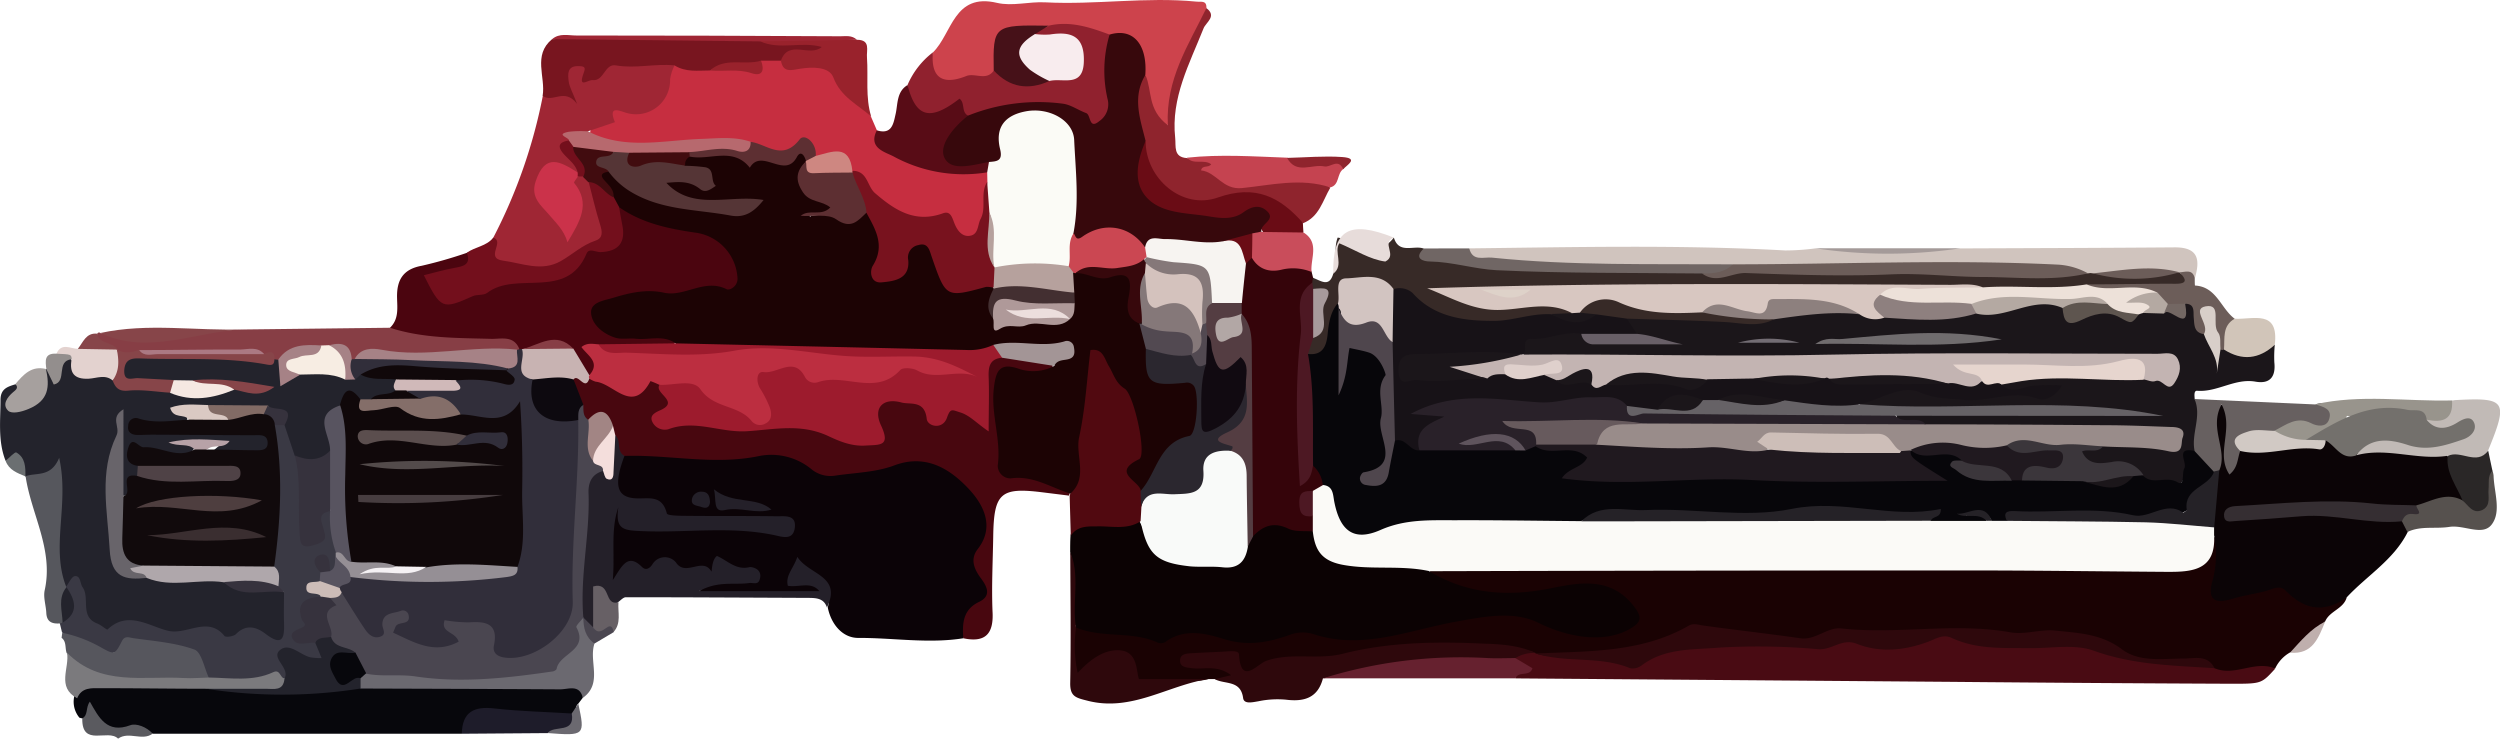 <svg xmlns="http://www.w3.org/2000/svg" viewBox="0 0 493.52 145.81"><title>Weapons_emblem</title><path d="M1176.11,578c-.63,2.29-3.38,2.69-4.26,4.75-2.28,2.09-3.74,5.11-6.94,6.14A7.11,7.11,0,0,0,1162,592c-4.36,1.28-8.72,2.45-13.15.25a7.94,7.94,0,0,0-4.84-.87c-5.94.3-11.6-.45-16.6-4a7.34,7.34,0,0,0-4.32-.94c-8.78-.21-17.62-1.25-26.32-.8s-17.76-1-26.64,1.31c-4.29,1.12-9.2-.42-13.77-1.15a31.15,31.15,0,0,0-17,1.94c-7,2.77-14.62,2.21-22,2.47a9.14,9.14,0,0,1-1.54-.31c-12.57-2.5-25.14-2-37.61.52-6,1.21-12.38-.3-18.13,2.64a2.13,2.13,0,0,1-2.74-.57c-1.92-2.87-4.72-2.16-7.6-2.07,2.36.78,5.81-.33,6.15,3.06.16,1.62-2,.83-3.21.66h-1.24c-4.07,1.06-8.41-.34-12.43,1.59-1.73.83-2.17-1.14-2.58-2.24-1.51-4.11-4-3.7-7.09-1.87-4.57,2.73-4.79,2.61-4.74-2.68,0-1.76-.66-3.66.65-5.29,4.63.1,9.31-.38,13.78,1.33a4.76,4.76,0,0,0,3.43.23c5.29-2.08,10.47-.84,15.67.32a2.62,2.62,0,0,0,1,.16c13.42-2.78,27.35.3,40.75-3.9,6.57-2.06,13.57-2.72,20.08,1.75,3.12,2.14,7.1,1.2,10.71.62,1.46-.23,3.23-.72,3.39-2.46s-1.32-3.08-2.94-3.59a24,24,0,0,0-11.83-.58,91.15,91.15,0,0,1-10.91,1.07c-4.79.35-8.62-2.15-12.61-4.12-1.17-.58-1.05-1.54.09-2.27,2.39-1,4.92-.77,7.4-.77,13.83,0,27.67.43,41.48-.1,29.8-1.15,59.57.77,89.36.09,2.33,0,4.66-.06,7-.13,3.46-.1,6.18-1.2,7.38-4.73,3.65-1.62,2.56,1.72,3,3.1.77,2.34-2.2,5.65.91,7.11,2.28,1.07,5.13-.55,7.68-1.24,1.13-.31,2.52-.86,3.38-.15C1167.21,578.52,1171.59,578.54,1176.11,578Z" transform="translate(-712.84 -460.09)" style="fill:#1a0203"/><path d="M903,586.09c-6.91,1.1-13.83-.1-20.75-.07-3.09,0-5.34-2.7-6-6,1.21-4.68-2.55-5.45-6.08-7.83,1.58,3.29,5.1,1.82,6.2,5.33-8.62,0-16.9,0-26,0,3-4.38,7-2.84,10.25-3.93-2.49.2-4.9-2.91-7.64.34-.44.51-3.15-.28-4.74-.74a15.77,15.77,0,0,0-12.82,1.42c-1.79,1-2.15-.36-2.31-1.4a37.76,37.76,0,0,1,0-11.43,2.05,2.05,0,0,1,1.86-2c1.08-.08,1.4.78,1.54,1.6.4,2.25,2,2.15,3.75,2.25,8.92.49,17.86-.42,26.77.43-5.68-1.1-11.42-.5-17.14-.7-2.8-.09-5.79.34-7.55-2.68-.52-.91-1.27-.77-2.15-.62-2.51.43-4.88-.1-5.78-2.68-1-2.91-1.18-5.94,1.91-8a9.25,9.25,0,0,1,4.91-.59,77.87,77.87,0,0,0,21.83,0c2.12-.28,4.58-.42,6.35.78,6.59,4.47,13.49,2.33,20.23,1.12,12.15-2.16,20.73,6.57,17.78,18.43-.16.64-.62,1.41-.35,1.92C910.47,577.28,905.48,581.35,903,586.09Z" transform="translate(-712.84 -460.09)" style="fill:#0b0307"/><path d="M995,572.87c7.52,4.5,15.39,5.08,24,3.35,5.57-1.13,11.79-2.34,16.33,3.49,1.69,2.16,1.64,3.18-.77,4.55-5.13,2.91-12.26,1.63-18-1.21-5-2.46-10.87-1.21-16.48-.2-9.25,1.67-18.35,5.64-28.08,2.38a7.2,7.2,0,0,0-4.4.13c-4.38,1.58-8.48,2.36-13.27.85-3.54-1.11-7.77-2.13-11.45.62a1.73,1.73,0,0,1-1.46.13c-5.14-2.37-11-.81-16.17-3-1.9-4.86.17-10-1.15-14.92,0-1.07,0-2.14.07-3.21.45-2.45,2.22-3.14,4.39-3.16a83.9,83.9,0,0,1,9-.12c3.16,6.63,8.61,8.79,15.61,8.15,2.12-.19,3.82-.79,4.85-2.75a29.41,29.41,0,0,1,1.57-2.57c4-5.13,8.46-1.82,12.79-.55,2.16,4.48,6,5.95,10.65,5.81a54.31,54.31,0,0,1,9.45.52C993.56,571.34,994.93,571.19,995,572.87Z" transform="translate(-712.84 -460.09)" style="fill:#0b0203"/><path d="M713.94,551.05c-1.54-3.91-1-8-1-12,0-2.27,1.46-2.63,3-3.12,2.94,1-.81,2.68.36,3.9,4.48-.15,4-4.41,5.6-6.88l.05,0c2.57.2,1.32,1.85,1.48,2.83,1.49-1.16-.9-5.27,3.19-5.21,1.83,3.76,6,2.36,8.79,3.89,1.47,2.11,3.67,1.53,5.7,1.55a15.33,15.33,0,0,1,5.22.61c4.35,1.33,8.6.49,12.85-.55,1,0,1.89.58,3.35,1-4.24-2-8.15-.38-12-.74-1.29,0-2.57.08-3.86,0a38.42,38.42,0,0,0-6.43-.37c-1.9,0-3.81-.14-3.91-2.7s1.68-3.47,3.85-3.51c6.78-.14,13.58-.54,20.33.27a58.85,58.85,0,0,0,5.91.4,3.69,3.69,0,0,1,1.47.24c1.39,1,.79,5.41,4.39,2.5a10.45,10.45,0,0,1,8.42,1c.65-.17,1.29-.31,1.94-.45a8.49,8.49,0,0,1,2.06-.31c2.12.36,4.39,0,6.3,1.34a3,3,0,0,1-.7,3.44c-1.2.93-2.69,1-4.08,1.44a4.79,4.79,0,0,1-2,0c-1.72-1-3.09-.53-4.17,1.05-3.34,2.36-.49,5.94-1.74,8.72-2.05,2.93-4.58,3-7.43,1.27-1.94-1.55-2.22-3.79-2.51-6,.33-3-1.9-3-3.91-3.26-3.23-.08-6.46,0-9.68,0-1.91.3-4.67-1.42-5.18,2.2-2.49.87-5.12.72-8.67,1,7.77.05,14.55-.55,21.32.14,1.8.18,4.08.17,4.19,2.6.14,2.82-2.35,2.87-4.3,3-2.63.13-5.33.54-7.83-.76l2.67-2.24a18.64,18.64,0,0,1-7.76.25,1.64,1.64,0,0,1,2,.94c-2.2,3.45-5.12,2.18-8.1,1.4-1.31-.35-4.2-1.87-2.68,2a2.76,2.76,0,0,1,0,2c-1.83.79-.51,4.68-3.89,3.94a23.44,23.44,0,0,1-.13-12c-.26,2.28-.67,6.13-1.11,9.8a43.94,43.94,0,0,0,.21,10.21c.68,6.54.82,6.52,7.11,7.39,4.36,1,8.83-.13,13.18.79,2.6,1.9,5.65,1.28,8.55,1.66a10.23,10.23,0,0,1,5.12,1.59c1,1.68.8,3.54.75,5.35-.13,4.89-.86,5.37-5.57,3.75a6,6,0,0,0-2.89-.49,52.52,52.52,0,0,1-21-1.26,5.64,5.64,0,0,0-2.91.08c-5.82,1.45-8.06,0-9.27-6.06a11.24,11.24,0,0,1-.48-1.92c-.07-2.7-1.59.11-2.18-.6-2.93-1.84-2.29-4.92-2.35-7.56a78.73,78.73,0,0,1,.32-10.3c.28-2.66.4-4.6-3.24-3.4a3,3,0,0,1-2.76-.7l0,0C717,552.54,716,551.15,713.94,551.05Z" transform="translate(-712.84 -460.09)" style="fill:#23232c"/><path d="M1161.9,528.16a24.79,24.79,0,0,0-.09,3.44c.31,2.85-.84,4.34-3.72,3.83-4.07-.71-7.52,2.12-11.51,1.8-.69-.05-.53,1-.49,1.64,2.85,3,1.3,6.26.67,9.47-.32.75-1.14,1.16-1.38,2-2,7-2.37,7.18-10.14,4.35a7,7,0,0,0-5.76-2.11,7.66,7.66,0,0,1-3.85-.46c-1.17-.55-2.62-1.12-2.53-2.64s1.57-1.43,2.63-1.69,2.19-.65,3.32-.85c3.9-.81,7.79,1.39,11.73-.06a39.05,39.05,0,0,0-11.42-1.45c-12.12-.22-24.24.56-36.36-.42-1.73-1.44-5.61.87-5.79-3.3a402.11,402.11,0,0,1,48.82-.11c-4.27,0-10.11-.71-16-.65-11.27.09-22.53.11-33.79.46a12.84,12.84,0,0,1-5.4-.56c-1.52-1-1.16-2.05.22-2.48,4.31-1.35,8.25-3.1,13.35-1.41,6.53,2.17,13.66,0,20.42.65-2.22-.93-5.09,1.4-7-1.49,1.81-2.59,4.6-2.37,7.23-2.41,7.29-.09,14.59-.58,21.86.45,1.27,0,2.66.37,3.75-1.21-1.57-1.74-3.65-1.53-5.51-1.49-14.31.29-28.61-.33-42.93.45-7.41.41-15-.65-22.43-.34-16.79.69-33.57.25-50.34-.16-1.82,0-3.68.18-5.41-.61-1.68-2.44-1.71-4.38,1.72-5,3.08-.58,6.16-1.59,9.33-.49,5.88,2.63,12.32,1,17.16,2.29a21.66,21.66,0,0,1-6.24-.9c-1.52-.93-2.65-2.08-2.34-4.07.82-1.45,2.16-1.33,3.48-1.08,6.18,1.16,12.49-.34,18.69,1a13.25,13.25,0,0,0,7.35-.56,44.75,44.75,0,0,1,16-1.06,16.34,16.34,0,0,0,5.3.69c6.25.5,12.48.71,18.62-1,3.39-.35,6.82.09,10.14-1.48,2.1-1,4.54-.3,6.6,1,1.1.58,1.39,2.43,3.11,2,3.59-.81,7.32-2.87,10.32,1.24a7.76,7.76,0,0,1,1.6-1.88,5.15,5.15,0,0,1,1.31-.53,15,15,0,0,1,3.47-.21,5.53,5.53,0,0,0,5.17-1.28c3.51.64,1.74,4.6,3.86,6.12a9.31,9.31,0,0,1,1.81,7.24c.28-1-.06-2.37.16-3.61a1.83,1.83,0,0,1,1.12-.76C1155.13,529.36,1158.5,528.3,1161.9,528.16Z" transform="translate(-712.84 -460.09)" style="fill:#1b161a"/><path d="M1176.11,578c-4.41,3.18-8.36,2.49-12.06-1.31-1.11-1.14-2.42-.37-3.7,0-2.21.63-4.51.91-6.7,1.58-3.62,1.1-5.17.31-4-3.72a19.38,19.38,0,0,0,.26-8.77,3.64,3.64,0,0,1-1.08-2.15c-.64-3.46.59-6.76.81-10.15a47.28,47.28,0,0,0-.48-9.43c-.25-1.85,0-4.12,2.45-4,2.22.08,1.93,2.32,2,3.94s-.55,3.36-.23,5c.39,1.93.83-.26,1.31-.14,5.74-1.54,11.76-.78,17.51-2.21,2.24.47,4,2.59,6.56,2,5.57-.73,11.07,0,16.58.61,2.29,3,4.12,6.07,3.75,10-3.15.78-6.42.89-9.56,1.72-7.74-.24-15.48-.12-23.21-.74-3.61-.28-7.08,1.77-9.14,1.39a102.39,102.39,0,0,1,30.18.77c1,.72,1.48,1.59.75,2.78C1185.38,570.61,1180.09,573.72,1176.11,578Z" transform="translate(-712.84 -460.09)" style="fill:#0b0406"/><path d="M884.77,483.1l1.16,2.68c4.16,6.73,11.22,6.57,17.81,7.41,1.42.18,2.94-.44,4.3.48a2.79,2.79,0,0,1,.67,2c-.65,2.91-.28,6-1.49,8.79-1.47,3.42-3.53,4.22-5.91,1.48-2.18-2.51-4.61-1.11-6.86-1.63-5.93-1.36-10.58-4.28-13.38-9.82-1.35-3.62-4.88-2.61-7.49-3.53-.86-.69-1.73-2.55-2.68-1.71-3.95,3.53-7.55.28-11.29-.17-2.61-.78-5.2-.31-7.85-.2-7.51.33-15.18,2.16-22.46-1.41-.32-4.14,3.73-6,5.76-6,5.84.06,9-1.82,9.72-7.69.07-.61.83-1,1.46-1.23,2.14-.23,4.26.26,6.39.14,3.57-.61,7.51,1.85,10.77-1.31a4.48,4.48,0,0,1,3.52,0c.31.12.63.4.91.37C876.51,471,880.51,477.26,884.77,483.1Z" transform="translate(-712.84 -460.09)" style="fill:#c62e40"/><path d="M903,586.09c-.21-2.93-.08-5.66,3.11-7.18,2.48-1.18,1.59-3,.46-4.54-1.44-1.91-2.28-3.87-.71-5.9,3.64-4.68.72-9.23-1.85-11.94-3.53-3.74-8.31-6.95-14.64-4.56-3.6,1.35-7.69,1.43-11.57,2a5.91,5.91,0,0,1-4.68-1.18,12.47,12.47,0,0,0-10.3-2.7c-8.93,1.9-17.82-.28-26.71,0-2.56.1-2-2.23-2.79-3.54-.21-.65-.36-1.31-.56-2-.85-2.32-2.78-1.17-4.3-1.33-1.24-.54-1.43-1.68-1.67-2.81-.17-1.78-1.21-3.34-1.36-5.13.8-3.06,2.91-.38,4.27-1,1.53-.08,2.83.71,4.24,1.08,2.06.54,4,2,6.17-.46,1.15-1.33,2.68,0,3.74,1.08,1.76,2.12,2.35,4.33,0,6.71,9,.25,17.47,1.48,26.09.59,3.63-.38,7.31,1.85,11,2.79,2.71.69,5.19,1.19,4.17-3.17a3.45,3.45,0,0,1,2-4.14,8.1,8.1,0,0,1,8.47,1c1.64,1.24,2.25,2.18,4.29.41s3.85,1.13,6.31,1.23c1-2.09.38-4.43.48-6.64.15-3.11,1.3-5.1,4.71-5.13a33.6,33.6,0,0,1,9.12,1.67c.82,3.6-2.17,2.87-3.8,3-6.72.58-6.73.48-6.44,7.41,0,.33,0,.66,0,1,.42,5.76.53,11.61,8.79,11.66a6.08,6.08,0,0,1,5,2.85c0,.24-.11.47-.16.71l-5.39-.67c-8.12-1-9.45.2-9.58,8.65-.08,5-.34,9.9-.14,14.84C909.05,585.26,907.33,587,903,586.09Z" transform="translate(-712.84 -460.09)" style="fill:#48070f"/><path d="M1150,592c4,1.72,8-1.65,12,.07-2.67,2.92-2.67,3-8.31,3q-27.93-.12-55.85-.38l-85.8-.68a1.11,1.11,0,0,1,.37-1.26c-.93-.64,4,.39.31-1.09a1.39,1.39,0,0,1-.74-2,3.08,3.08,0,0,1,4-.59h0c2.9,1,5.89.18,8.82.41,6.76.53,13.08-.82,19.7-2.26,6.87-1.51,14.48-.61,21.74-.64,8.63,0,17.45.89,26.06-1a20,20,0,0,1,8.84,0c6.69,1.53,13.55.93,20.34,1.26,1.49.08,3.15-.44,4.44.25,6.84,3.69,14.32,3.69,21.76,4.05A5.07,5.07,0,0,1,1150,592Z" transform="translate(-712.84 -460.09)" style="fill:#490b13"/><path d="M789.83,524.79c1.78-1.71,1.43-3.91,1.39-6-.06-3.4,1.17-5.56,4.85-6.23A86.54,86.54,0,0,0,805,510c1.4-.3,1.23.66,1.05,1.43-.51,2.19-2.43,2.39-4.15,3-1.1.4-3.69-.4-2.75,2.24a3,3,0,0,0,4,2c6.56-2.32,13.09-4.7,20.21-4.59a2.62,2.62,0,0,0,2.37-1.58c1.29-2.57,3.07-4.1,6.19-4.12,1.66,0,2.41-1.54,2.35-3.26-.06-1.46-.58-3,.64-4.26,6.16,1.23,12,3.56,18.24,4.7,3,.56,6.39,6.44,6,9.57s-2.74,3-5.22,3.24c-5.91.64-11.9.32-17.75,1.36-1.69.3-4.29.47-4.22,2.7.08,2.65,2.71,3,4.89,3.23s4.69-.21,7,.4c1.14.31,3.64.41,1.47,2.74-4.4,1.25-8.89.4-13.32.61a5.54,5.54,0,0,1-2.79-.69c.9,1.39,3.1,3.17.53,5.55-2.68-.15-3.14-2.71-4.59-4.2-2.93-3.09-6.23.05-9.32-.53-.25,0-.49-.06-.74-.09a6.13,6.13,0,0,1-1.46-.56c-6.26-.63-12.56-.65-18.79-1.44C792.9,527.16,790.28,528,789.83,524.79Z" transform="translate(-712.84 -460.09)" style="fill:#4b050f"/><path d="M804,604.94l-61,0a6.79,6.79,0,0,0-4.74-.73c-4.37,1-6.95-.37-7.92-4.83.21,1.68.71,3.13-1.82,2.39a4.91,4.91,0,0,1-.84-4.84c1.29-2.15,3.45-2.37,5.59-2.34,6.87.07,13.74-.33,20.6.3a127.75,127.75,0,0,0,30.4-.25c12.9-.26,25.8,0,38.7-.08,2,0,5.39-.94,4.92,3.27L827,599c-.78.62-.25,1.92-1.26,2.42a53.85,53.85,0,0,1-13.72-.14C808.59,600.8,805.59,601.33,804,604.94Z" transform="translate(-712.84 -460.09)" style="fill:#07070c"/><path d="M972,565c-1.63-.15-3.46.12-4.84-.55-2.91-1.4-5-.56-7,1.54-2-1.59-1.54-3.88-1.57-6-.13-9.24,0-18.49,0-27.74,0-2.79.13-5.62-.92-8.3a16.44,16.44,0,0,0-.5-1.65,8.92,8.92,0,0,1-.33-2.47,59.63,59.63,0,0,1,1.29-7.71,2.29,2.29,0,0,1,1.59-1.49c2.71.72,5.31,1.87,8.27,1.33a3.2,3.2,0,0,1,3.77,1.77c.1.39.19.78.29,1.17a1.38,1.38,0,0,1,.28,1.32c-2.28,4-1.43,8.42-1.8,12.62-.66,7.25-.21,14.57-.19,21.87,0,1.27,0,2.47,1.7,1,2.27.33,2.62,1.91,2.48,3.8a4.06,4.06,0,0,1-2,1.95c-3.49,1.69-1,3.26.11,4.86A2.35,2.35,0,0,1,972,565Z" transform="translate(-712.84 -460.09)" style="fill:#35040a"/><path d="M846,473a9,9,0,0,0-.88,2.77,6.72,6.72,0,0,1-8.53,6.63c-1.34-.36-3.8-1.68-2.36,1.81L828.92,486c-.63,1.7-3.38-.2-3.62,2.15-1,2.44,3.08,3.61,1.53,6.18a3.22,3.22,0,0,1-2.4-.11c-1.23-.56-2.48-1.15-3.48.38s-1.42,2.95-.56,4.64c1,2,2.76,3.26,4.21,5,1.74-1.55,2.53-3.17,1.29-5.49-.8-1.47-1.28-3.15.8-4.21a5.47,5.47,0,0,1,1.45-.16,3.11,3.11,0,0,1,1.8,1.27,3.64,3.64,0,0,1,.76,1.82c-.1,3.51,4.23,7.62.73,10.19-5.06,3.72-10.37,8.5-17.93,5.49-3.21-1.27-4.92-2.63-3.28-6.15A103.47,103.47,0,0,0,820,479c2.17-.91,4.24-1.45,4.43-4.75.14-2.47,2.88-2.94,4.48-1.14.92,1,.45,1.93,2.29.71C835.81,470.73,840.94,471,846,473Z" transform="translate(-712.84 -460.09)" style="fill:#9f2634"/><path d="M971.9,515.87a5,5,0,0,1,.14-.93c1.5.52,3.21,2,4-.84,1.12-2.18-.09-4.62.87-7.11,3.63.52,7.49,4.59,11.09,0,1,3.35,4,1.42,5.91,2.18.62,1.24,1.77,1.23,3,1.42,14.67,2.34,29.43,2.38,44.22,2.11a36.05,36.05,0,0,1,8,.36c4.15,1.15,8.2-.44,12.32-.5,21.07-.27,42.1,1.41,63.16.73a6.43,6.43,0,0,1,1.64,0c5.42.75,10.86.39,16.29.14a3.62,3.62,0,0,1,1.62.6c2.25,3.83-1.31,3.21-2.86,3.29-5.27.25-10.56,0-15.84.14-7.05,1.34-14.15.79-21.25.6a19.14,19.14,0,0,0-6.9-.66c-25.11.33-50.21-.34-75.31.4-7.56.23-15.16-1.19-22.09.36,5.94,2.63,12.67,1.25,19.33,1.33,1.6,0,3.4.25,4,2.26-.8,1.36-2.18,1.43-3.52,1.57a42.6,42.6,0,0,0-10.33,1.09c-6.35,1.53-12-1.4-17.42-4.11-1.58-.78-2.76-2.34-4.54-2.93a33.46,33.46,0,0,0-4.78-1.09c-3.18-.33-4.53,1.25-4.87,4.14-.75,2.2-1.21,4.47-1.81,6.71s-1.59,4.14-4.5,3.37c-1.43-1.08-.55-2.25-.14-3.41,1.6-3.24,3.22-6.49.45-9.94A1.16,1.16,0,0,1,971.9,515.87Z" transform="translate(-712.84 -460.09)" style="fill:#372a27"/><path d="M834.31,546c1.22,1.08.14,3.19,1.81,4.08-2.13,5.62-1.6,8.09,2,8.37,2.57.21,5.39-.89,6.36,3,.12.45,2.46.46,3.77.47,6,.07,12,0,18,.09,1.59,0,3.81-.33,3.49,2.25s-2.48,1.8-4,1.48c-8.56-1.82-17.24-.46-25.84-.79-3.89-.15-5.65-.17-5-4.72-1.57,4.63-.63,9-1.09,14.37,1.73-2.59,2.88-5.46,5.76-2.59.79.79,1.55.25,2.05-.5a2.85,2.85,0,0,1,4.65-.4c1.92,2.93,5.27-1.16,7,1.79.13.22,0-2.27,1.1-3.06,2.08.89,3.77,2.88,6.47,2.2.25-.06,2.39.21,2.06,2.09-.29,1.62-1.28.93-2.2,1.06-3,.41-6.13-.48-9.84,1.6h23.73c-1.62-2-4-.69-6.22-1.06-.52-2.06,1.08-3.32,1.87-5.71,2.33,3.62,8.87,3.69,5.85,10-.59-1.81-2.08-1.89-3.61-1.9-12-.05-24.06-.13-36.09-.13-.53,0-1.06.66-1.58,1-1.86,3-2.28-.69-3.49-.8-.58,1.93.2,4.09-1.22,5.79-1.78.62-2.19-.86-2.92-1.88a7,7,0,0,1-.49-1.6c-.91-7.84,1-15.56,1-23.36a4.92,4.92,0,0,1,2.62-4.53c1.38-.18,2.31-.66,2.37-2.35C832.85,548.74,832.48,547,834.31,546Z" transform="translate(-712.84 -460.09)" style="fill:#242029"/><path d="M897,470.45c3.82-3.74,4.09-11.83,12.68-9.79,3,.7,6.3-.27,9.45-.11,10,.53,19.91-1.12,29.88-.14,1,.11,2-.31,2,1.25-.69,3.63-2.42,6.87-4,10.11-1.5,3-2.79,6-2.5,9.42.12,1.47,0,3.41-1.71,3.73-1.94.37-2.71-1.58-3.35-3.05-.86-2-1-4.17-1.51-6.25-.24-6.46-1-7.38-6.62-7.73-3.65-.86-7.25-2.05-11.09-1.53h-1.48c-7.53,0-7.66.07-8.71,7.33-2.56,3.81-6.7,3.37-10.25,3.08S895.5,474.37,897,470.45Z" transform="translate(-712.84 -460.09)" style="fill:#cd434c"/><path d="M769,544l2,6c3.85,4.7.76,10.66,2.62,15.78,3.3-.11-.44-6.82,4.78-4.72,1.26,2.31,1.06,5,1.74,7.4a8,8,0,0,1,.08,1.54c-.13,1.24-.31,2.47-1.53,3.18-.6,1.11-1.46-2.44-2,.11a3.28,3.28,0,0,1-.32,1.75c-1.18,1,.28,2.27-.41,3.31-2.52,2.78-2.94,6.21-1,7.88,1.39.8,2.63,2.37,1.84,3.52-1.87,2.7-4.44,0-6.75.19-1.06,1.21.31,3-.91,4.11-5,.51-10,2.24-15.14.48-2.7-1.79-2.88-6.43-6.91-6.51a27.74,27.74,0,0,1-7.55-1.11c-.18-.06-.33-.38-.76,0-4.06,3.56-7.76,3-13.7-2l-.44-1.8a4.28,4.28,0,0,1,.47-1.17c1.2-1.71.79-3.57.52-5.42l.24-.59c.58-.75,1.12-2.05,1.76-2.11,1.14-.1,1,1.44,1.5,2.17,1.55,2.18-.63,5.85,2.94,7.2.75.28,1.89,1.32,2,1.17,4.07-3.91,8.42-.5,12.09.28s7.75-3,11,1c.25.31,1.8.09,2.25-.36,2-2.05,4.06-1.43,5.83-.08,3.45,2.64,3.77.75,3.67-2.22-.07-2,0-4,0-6a3.8,3.8,0,0,1-1.68-1.47,17.24,17.24,0,0,1-1.14-4.52c.65-9,.43-18,.63-26.94A1.58,1.58,0,0,1,769,544Z" transform="translate(-712.84 -460.09)" style="fill:#3a3944"/><path d="M1126,514.05l-.49-.06-.49.06c-12-.83-24.08-.78-36.12-1.11-11.36-.31-22.72.57-34.08.09-14-.28-28.12.79-42.13-.88-2.3-.27-4.65.36-6.94-.21-1.47-.36-3.67-.1-2.86-2.82,20.79-.24,41.58-.74,62.37.41a45.22,45.22,0,0,0,5.9-.4,207.12,207.12,0,0,0,28.73,0c14.1-.06,28.21-.09,42.31-.21,4.8,0,4.93,2.63,3.91,6.16-.82-.84-2.22-.25-3-1.2h0C1137.38,513.69,1131.69,514.72,1126,514.05Z" transform="translate(-712.84 -460.09)" style="fill:#d0c4be"/><path d="M938,563c-2.7,1.73-5.72.92-8.61,1-2,0-3.91-.06-5.17,1.86L924,558l.12-.46a212.17,212.17,0,0,1,2.42-26.26c.18-1.13,0-2.43,1.5-2.82a3.24,3.24,0,0,1,3.49,1.41c5.39,6.7,10.25,13.56,6.25,22.84-.73,1.68,1,2.73,1.18,4.17a10.11,10.11,0,0,1,.31,3.15A3.91,3.91,0,0,1,938,563Z" transform="translate(-712.84 -460.09)" style="fill:#510910"/><path d="M919.86,465.16c4.25-1,8.17.33,12.06,1.77,1.13,4.68.36,9.47.77,14.21.28,3.21-2.86,5.18-5.22,3.58-5.7-3.85-11.69-3.62-17.92-2a23.76,23.76,0,0,1-4.88.78c-1.91-.25-3.33-1.72-5.82-.73-4.57,1.81-7.12-.69-6.85-5.92a16.07,16.07,0,0,1,5-6.42c-.43,5,1.89,6.55,6.59,4.67,1.72-.69,4,1.07,5.46-1.13,3.76,1.05,7.47,2.61,11.47,1.08,1.86-.62,4.77.21,4.69-3.13-.07-3.06-2.2-3.72-4.79-3.73a5,5,0,0,1-3.28-.92C916.3,464.38,919.19,466.19,919.86,465.16Z" transform="translate(-712.84 -460.09)" style="fill:#90212e"/><path d="M1016,589a6.78,6.78,0,0,0-4,1c-2.05,2-4.65,1.54-7.05,1.44C994.5,591,984.27,592.71,974,594c-1,3.85-3.69,4.67-7.32,4.21a18.5,18.5,0,0,0-5.44.32c-1.2.2-2.83.61-3-.65-.49-3.62-3.66-2.63-5.6-3.73l3.23-.77c-2.77-2.1-5.35-1.08-7.69-1.38-1-.13-2.29-.16-2.38-1.32-.11-1.61,1.37-1.58,2.5-1.65,2.48-.15,5-.22,7.44-.39.71,0,1.65,0,1.68.63.38,6.23,3.6,1.91,5.36,1.29,5-1.76,10.1-.13,15.16-1.42,9-2.28,18.31-2.43,27.55-2C1009,587.25,1012.66,587.44,1016,589Z" transform="translate(-712.84 -460.09)" style="fill:#2e080c"/><path d="M846,473c-3.85-.4-7.68.68-11.56,0-2.26-.42-2.35,3.19-4.64,2.9-.73-.09-2.41,1.35-2.05-.39.3-1.47,1.41-2.46-1-2.37-2,.08-1.8,1.75-1.65,3,.13,1.08.75,2.1,1.67,4.47-2.52-3.32-4.76-.11-6.81-1.6.63-3.72-2-8,1.86-11.19,13.44-.67,26.88-.12,40.31-.29,4.54,1.28,9.49-.55,14.43,1.54-2.95,3.17-6.49,2.33-9.57,3h-3.92c-3,2.55-7,.09-10.08,1.93C850.63,474,848.2,474.39,846,473Z" transform="translate(-712.84 -460.09)" style="fill:#78151f"/><path d="M939,475c1.3,2.94.31,6.75,4.38,9.81-.46-9.11,4.12-15.9,7.61-23.12,2.15,1.61-.1,2.81-.56,4-2.78,7-6.46,13.7-5.6,21.61.18,1.68-.41,3.84,2.36,4,1.45.55,3,.15,4.45.32.82.1,1.83.23,1.1,1.45-.39.66-1,.45-1.59.1.22,1,1.1.25,1.57.58,3.75,2.65,7.86,1.92,12,1.57,3.66-.32,7.64-1.59,10.72,1.84-1.5,2.56-2.18,5.75-5.38,7-5.85-4.25-12.1-4.83-19.33-4-8.15,1-12.55-4.08-13-12.36-.87-3-2.06-6-1.21-9.16C936.91,477.17,936.59,475.13,939,475Z" transform="translate(-712.84 -460.09)" style="fill:#8f242d"/><path d="M789.83,524.79c6.49,2.11,13.21,2,19.91,2.19,2,.07,4.49-.77,5.62,2a3.09,3.09,0,0,1-1.33,1c-8.07,0-16.08,2.29-24.21.57a8.38,8.38,0,0,0-5.82.72,3.31,3.31,0,0,1-1.46.22c-1.56-.7-2.52-2.67-4.64-2.19-.69,0-1.36,0-2,0-2.89-.31-5.32,1.49-8.07,1.79-.25,0-.5,0-.75-.07-1.27-.29-2.48-.92-3.86-.7-7.17-.6-14.34-.18-21.49-.3-1.73-.22-3.4.85-5.15.23a9.33,9.33,0,0,1-1.29-.59c-1.34-1-3.8-1-3.25-3.7a.38.38,0,0,1,.63-.11c9.49,1.28,18.91-.38,28.36-.72Z" transform="translate(-712.84 -460.09)" style="fill:#873e45"/><path d="M810.22,507c2.36.76-1.73,4.06,1.91,4.54,3.84.51,7.62,2.26,11.45.07,2.27-1.29,4.19-3.14,6.77-4,1.63-.53,1.38-1.84.93-3.27-.87-2.77-1.51-5.61-2.25-8.41,2.76-1.44,3.76,1.11,5.34,2.36.57.79,1.12,1.59.68,2.64.2,1.13.35,2.27.6,3.39.8,3.59-.66,5.43-4.29,5.54-.93,0-2.25-.86-2.72.27-3.89,9.37-13.84,3.32-19.65,7.79-.7.53-2,.25-2.84.64-6,2.68-6.26,2.59-9.64-4.14,2.06-.5,4-1.08,6-1.44,1.79-.32,3.37-.62,2.49-3C806.64,508.8,808.88,508.71,810.22,507Z" transform="translate(-712.84 -460.09)" style="fill:#730f1c"/><path d="M892,476.88c1.62,6.43,4.46,7.18,10.25,2.69,1.16.82.3,2.68,1.72,3.36.13,3-4,4.76-3,7.26,1.15,2.86,5.31-.18,7.43,2.11a1.42,1.42,0,0,1-.68,1.81A28.89,28.89,0,0,1,889.29,491c-1.62-.89-5.15-1.62-3.36-5.18,3,.91,3.28-1.33,3.72-3.26S889.82,478.18,892,476.88Z" transform="translate(-712.84 -460.09)" style="fill:#580c16"/><path d="M1155.08,549.11c-.57,1.48-.41,3.27-2.13,4.66-2.84-4.25,1-9-1.55-13.85-2.59,4.71,1.3,9.05-.45,13a1.49,1.49,0,0,1-1.21.55c-1.8-1-3.75-1.93-3.69-4.48-.65-3.38,1.47-6.75,0-10.13l23.85,1.07c2.31-.86,3.52.31,3.63,2.42s-1.66,2.7-3.38,2.54a15.82,15.82,0,0,0-7.2.89C1160.36,546.89,1156.38,544.79,1155.08,549.11Z" transform="translate(-712.84 -460.09)" style="fill:#676060"/><path d="M924.12,569.05c2,4.85.3,10,1.14,14.92a25.43,25.43,0,0,0,.32,8.95c2.38-2.55,5-4.53,8-4.47,3.92.08,3.51,4,4.09,5.69h13.69c-8,1.25-15.13,6.52-23.83,4.28-2.28-.58-3.46-.8-3.42-3.49C924.27,586.31,924.15,577.68,924.12,569.05Z" transform="translate(-712.84 -460.09)" style="fill:#2e080c"/><path d="M726,589c-.36-1,0-2.24-1-3l.13-1a26.48,26.48,0,0,1,7.94,3.06c2.39,1.3,2.48,1.23,3.87-1.47.55-1.07,1.46-.63,2.1-.54,4.09.6,8.32.88,12.16,2.26,1.44.51,1.95,3.65,2.88,5.6-2.79,2.18-6,.79-9.05,1.11-4.28.46-8.53-.56-12.82-.36C728.35,594.8,727.85,591.13,726,589Z" transform="translate(-712.84 -460.09)" style="fill:#56565d"/><path d="M827.9,597.85c-.67-2.74-2.83-1.67-4.48-1.68-13.15-.08-26.29-.11-39.44-.16a2.07,2.07,0,0,1-.35-2.18,3.31,3.31,0,0,1,1.73-1.44c9.11-1.15,18.17.85,27.3.4,5.85-.3,10.74-3.27,12.92-8.91.4-1.06.86-2.25,2.43-1.9h0c.41,1.85,2.08,3.16,2.19,5.14C829,590.61,831.9,595,827.9,597.85Z" transform="translate(-712.84 -460.09)" style="fill:#6b6970"/><path d="M939,488c0,7.3,7.18,13.58,14.26,11.08,7.41-2.61,12.24-.14,16.78,5,0,.63.08,1.26.11,1.89-2.34,2-4.93,1.59-7.56.76-1.25-2.71-2.65-3.86-6.2-2.86-5.44,1.52-11-.31-16-2.4S934.9,491.49,939,488Z" transform="translate(-712.84 -460.09)" style="fill:#6a0c15"/><path d="M1002.88,509.12c.66,2.65,2.83,1.66,4.5,1.83,15.81,1.63,31.68,1.21,47.54,1.32-1.35,2.84-3.69,2.39-6.07,1.81-13.54-.15-27.09,0-40.6-.65-4.33-.22-8.68-1.65-13.17-1.72-1.26,0-3.28-.59-1.16-2.57Z" transform="translate(-712.84 -460.09)" style="fill:#706664"/><path d="M867,472.05c1.54-4.27,5.71-.59,8.06-2.69-4-1.16-8.25.66-12.14-1.1,6.34-1.4,12.71-.82,19.07-.32,2.8,0,1.85,2.1,2,3.55.27,3.87-.34,7.8.83,11.61-2.65-2.38-6-3.83-7.47-7.72-.81-2.15-4.12-2.11-6.56-1.72C869.06,473.93,867.42,474.53,867,472.05Z" transform="translate(-712.84 -460.09)" style="fill:#99222c"/><path d="M975.45,497.08c-5.82-1.93-11.7-.44-17.44.14-3.83.38-5.06-3.19-8.07-3.49.22-1.13,1.46-.44,2-1.21-1.42-1.09-3.51.19-4.78-1.3,6.6-.71,13.19-.24,19.79,0,2.87,1.32,5.87.73,8.83.51,1.38-.1,2.8-.57,2.25,1.72C976.7,494.35,977.33,496.62,975.45,497.08Z" transform="translate(-712.84 -460.09)" style="fill:#c54350"/><path d="M974,594a91.36,91.36,0,0,1,32.52-4c1.82.09,3.64,0,5.46,0l3.37,2c-.48,1.76-2.79.48-3.33,2Z" transform="translate(-712.84 -460.09)" style="fill:#66212f"/><path d="M717.89,554.1c2.16-.79,5,.3,6.63-3.63,2.06,9.26-1.73,17.6,1.41,25.5h0c-.35,2.32.74,4.81-.77,7a.84.84,0,0,1-.5.19c-1.52.11-2.6-.28-2.68-2.08-.07-1.5-.62-3.07-.32-4.46C723.45,568.56,719,561.61,717.89,554.1Z" transform="translate(-712.84 -460.09)" style="fill:#56575d"/><path d="M1196,550.07c-6,.92-12-1.71-17.94-.12,1.62-3.81,4.28-5.05,9.51-3.68,4.06,1.06,7.76.84,11.39-1.4a10.06,10.06,0,0,1-6.72-.09c-1-.42-1.74-1-.74-2.19a11.06,11.06,0,0,0,5.41-3.45c.17,0,.33,0,.5-.06,10.19-.56,10.63.1,6.61,9.93C1201.79,552.84,1198.89,551.51,1196,550.07Z" transform="translate(-712.84 -460.09)" style="fill:#c1bab6"/><path d="M804,604.94c.1-4.28,2.36-5.46,6.41-5,5.07.58,10.2.68,15.31,1,1.84,2.1.16,2.84-1.42,3.43-1,.4-2.28-.07-3.35.44Z" transform="translate(-712.84 -460.09)" style="fill:#1e1c2a"/><path d="M1196.89,539.14c.27,3.76-1.81,4.47-5,3.8-4.75-1.05-9.59-.3-14.38-.67-.5,0-1.41-.16-1.43,0-.39,5.35-5.58,3.16-8.06,5.19-2.53.47-4.83.31-6.15-2.36,2.28-1.15,4.37-2.93,7.26-1.44,1.11.58,2.86.81,3.43-.63.88-2.25-1.13-2.63-2.67-3.13C1178.87,537.87,1187.91,539.37,1196.89,539.14Z" transform="translate(-712.84 -460.09)" style="fill:#98948c"/><path d="M1188.08,565.11,1187,563c-.94-2.73,2.73-1.34,2.82-3.15,3-.75,5.83-2.74,9.1-1,2.33.23,4-.21,4-3.14,0-1.15.08-2.71,1.95-2.72a4.75,4.75,0,0,1,.22,1c.1,3.28,1.59,7.12-.39,9.67-1.79,2.31-5.45,0-8.31.44S1190.74,563.84,1188.08,565.11Z" transform="translate(-712.84 -460.09)" style="fill:#56514e"/><path d="M961.91,505.88l8.27.11c3.22,2.05,1.31,5.14,1.57,7.79a9.62,9.62,0,0,0-5.8-.48c-2.38.61-4.62.06-6-2.36a3.77,3.77,0,0,1-.41-4.79A1.7,1.7,0,0,1,961.91,505.88Z" transform="translate(-712.84 -460.09)" style="fill:#c94d5b"/><path d="M1143.1,513.85c1.18-.06,2.6-.69,3,1.2,0,.49,0,1.41.06,1.41,4.26.24,5.09,4.54,7.82,6.55a7.85,7.85,0,0,1-2.11,6.08l-.34.1-.35-.09c-1.93-1.38-1.53-3.71-2.29-5.54.14-.7-.78-.1-.12-.07.1,0,.07.17.06.48a2.43,2.43,0,0,1-.93,2.08c-2-.3-1.86-1.84-2-3.27-.11-1.18.29-2.72-1.71-2.73a3.46,3.46,0,0,1-3,.82,8.14,8.14,0,0,1-3.53-1.89c-2.54-1.12-5.23-.34-7.82-.62-1.87-.2-4.12.36-5-2.13,5.79,0,11.59-.15,17.38-.12C1144.62,516.13,1144.56,515.35,1143.1,513.85Z" transform="translate(-712.84 -460.09)" style="fill:#6c5d59"/><path d="M1204.86,553c-1,1.08-.63,2.45-.76,3.72s.52,3.1-1.13,4c-2,1-2.83-.9-4-1.82-1.17-2.87-3.28-5.41-2.94-8.78,2.55-1.33,5.71,2,8-1.06C1204.29,550.34,1204.57,551.66,1204.86,553Z" transform="translate(-712.84 -460.09)" style="fill:#2a2727"/><path d="M1151.87,529.09c.19-2.21-.39-4.68,2.11-6.08,3.63.2,8.77-1.92,7.92,5.15C1158.79,531,1155.45,531.38,1151.87,529.09Z" transform="translate(-712.84 -460.09)" style="fill:#d1c5b9"/><path d="M882,467.94l-19.07.32-41.09-.45c1.44-1.23,3.18-.71,4.77-.71q26.05,0,52.1.15C879.83,467.25,881,467,882,467.94Z" transform="translate(-712.84 -460.09)" style="fill:#9f2634"/><path d="M735.07,535.19c-1.48-1.25-3.15-.42-4.72-.34-2.87.15-3.86-1.15-3.37-3.85-.69-1.24-2.38.27-3-1.09,1-2.23,2.73-1,4.22-.95,2.63-1.82,5.21-.74,7.8.14l-.07-.05C736.63,531.23,737.69,533.46,735.07,535.19Z" transform="translate(-712.84 -460.09)" style="fill:#e3d2cf"/><path d="M761,525.11c-9.45.36-18.79,5.2-28.36.72C742,523.78,751.53,525.45,761,525.11Z" transform="translate(-712.84 -460.09)" style="fill:#874549"/><path d="M988,507c-2.61,1,.8,3.49-1.69,4.72-3-.38-5.89-2.26-9.07-3.6-1.16,1.67,1,4.32-1.2,6C975.84,505.44,979.17,503.45,988,507Z" transform="translate(-712.84 -460.09)" style="fill:#e7dcda"/><path d="M721.91,532.93c.77,3.46.58,6.25-3.45,7.9-1.51.63-3.3,1-4,.35-1.25-1.2-.23-2.66,1-3.7.44-.37,1.15-.83.41-1.57C717.49,534,719.08,532.24,721.91,532.93Z" transform="translate(-712.84 -460.09)" style="fill:#a6a09e"/><path d="M829.93,583.92v-8.06c3.62-1,2.07,3.95,5,3.11-.17,2,.63,4.15-1,5.92C832.81,583.78,830.5,587.48,829.93,583.92Z" transform="translate(-712.84 -460.09)" style="fill:#676065"/><path d="M736.15,605.9c-2-2-7.18,1.76-7.07-4,1.23-.66.61-2.14,1.5-3.3,1.78,3.15,3.37,6.38,8,4.65,1.12-.42,3.22.32,4.4,1.67C740.89,606.45,738.28,604.39,736.15,605.9Z" transform="translate(-712.84 -460.09)" style="fill:#5a5a5f"/><path d="M1099.88,509.1a97.07,97.07,0,0,1-28.73,0Z" transform="translate(-712.84 -460.09)" style="fill:#a49a99"/><path d="M978,493.49c-1-2.23-2.5-.29-3.72-.55-2.47-.51-5.55,1.66-7.36-1.68,3.63-.08,7.29-.42,10.89-.17C981.14,491.33,978.8,492.61,978,493.49Z" transform="translate(-712.84 -460.09)" style="fill:#8f242d"/><path d="M724,529.91c2.91.13,2.91.13,3,1.09-3.24.35-.79,4.43-3.54,5L722,533C721.79,531.39,721.52,529.76,724,529.91Z" transform="translate(-712.84 -460.09)" style="fill:#938e8d"/><path d="M1164.91,588.93c2.1-2.28,4.07-4.72,6.94-6.14C1170.53,586,1169.39,589.34,1164.91,588.93Z" transform="translate(-712.84 -460.09)" style="fill:#bfafad"/><path d="M820.94,604.8c1.28-1.67,5.45.23,4.77-3.87L827,599C828.36,605.3,828.29,605.37,820.94,604.8Z" transform="translate(-712.84 -460.09)" style="fill:#6b6970"/><path d="M736,529.1l-7.8-.14c1.05-1.28,1.6-3.22,3.82-3C732.45,528.09,735.07,527.51,736,529.1Z" transform="translate(-712.84 -460.09)" style="fill:#874549"/><path d="M829.93,583.92c.86,1.34,1.72.77,2.68.07s1.22.12,1.36.9l-3.77,2.24C828.39,585.87,828,584,828,582Z" transform="translate(-712.84 -460.09)" style="fill:#4a4650"/><path d="M713.94,551.05c.73-.58,1.83-1.81,2.12-1.64,1.77,1,1.84,2.89,1.79,4.73C716.28,553.46,714.6,552.9,713.94,551.05Z" transform="translate(-712.84 -460.09)" style="fill:#6b6f71"/><path d="M972,565c0-1,0-2,0-3a3.8,3.8,0,0,1,0-5l2-1.15c3.41-.77,3.24,2.13,3.77,3.94.89,3,2.84,4.07,5.62,3.44,14.09-3.18,28.32-1.43,42.5-1.3,17.55-.72,35.1-.07,52.65-.39,5-.09,9.94,0,14.9.05q5.38.06,10.77,0c.59,0,1.18,0,1.77,0h3.53c12.29,0,24.58-.2,36.85.52,1.63.1,3,.34,3.56,2.07v1.61c.38,6.89-4.32,7.22-9.29,7.19-13.11-.09-26.23-.28-39.34-.28q-53.12,0-106.23.15c-5.56-1.24-11.26-.22-16.92-1.22C973.72,570.87,972.42,568.71,972,565Z" transform="translate(-712.84 -460.09)" style="fill:#fbfaf7"/><path d="M1150,592c-8-.54-16-.62-23.82-3.45-3.79-1.37-8.42-.45-12.67-.51-5.2-.06-10.45.28-15.34-2-1.77-.85-3.17.17-4.71.74-4.64,1.71-9.45,2.23-14.08.4-2.91-1.15-4.86,1.25-7.58,1.07a133.42,133.42,0,0,0-19.7-.31c-5.28.45-10.55.07-15.11,3.45a3,3,0,0,1-2.31.63c-6-2.51-12.62-1-18.7-2.92,10.33-.49,20.83-.09,30.27-5.52,1-.54,1.88-.12,2.87,0,6.36.89,12.76,1.59,19.12,2.51,3,.44,5.3-2.25,8.11-1.94,11.1,1.23,22.27-1.22,33.38.77,2.83.51,5.94-.66,8.85-.35,4.51.49,9.07.62,13.12,3.68,3.59,2.7,8.28,1.8,12.59,1.84C1146.4,590,1148.75,589.45,1150,592Z" transform="translate(-712.84 -460.09)" style="fill:#2e080c"/><path d="M853.77,556.68c3.73,3.06,8.24,1.32,11.36,4-3.07,1-6.07-.61-9.2.1C853.46,561.34,854.33,558.64,853.77,556.68Z" transform="translate(-712.84 -460.09)" style="fill:#242029"/><path d="M853,559.18c-.09,1.11-.7,1.34-1.67,1s-2.2-.25-1.86-1.71a1.82,1.82,0,0,1,1.91-1.31C852.68,557.17,852.94,558.09,853,559.18Z" transform="translate(-712.84 -460.09)" style="fill:#242029"/><path d="M938,563c.06-.94.11-1.87.16-2.8.49-2.31,1.45-4,4.26-3.65,3.6.48,5.86-.79,7-4.52,1.07-3.5,3.68-4.92,7.38-3.46a5.16,5.16,0,0,1,2.67,5c-.07,4.81.46,9.64-.29,14.44-.44,2.85-1.83,4.42-5,4.07-2.13-.24-4.31,0-6.43-.19C941.07,571.16,939.38,569.56,938,563Z" transform="translate(-712.84 -460.09)" style="fill:#f9faf9"/><path d="M959.15,568c-.07-4.64-.17-9.27-.21-13.9,0-2.32-.63-4.22-3.1-5-4.24-1.64-4.6-2.72-.89-5,3.34-2.08,2.65-4.91,2.76-7.77-.25-1,.33-3.17-.67-2.9-6.61,1.85-5.35-3.68-6.69-6.77a7.7,7.7,0,0,1-.26-.94,9.69,9.69,0,0,1-.31-2.34c.07-1.78.41-3.41,2.27-4.23,2.09-.63,4.09-.67,5.91.77,0,.72,0,1.43,0,2.14-.61,1.43-2.24,1.83-3.36,3.26,2.31-.23,2.46-2.13,3.35-3.27,1.95,2.1,2,4.72,2,7.35L960.2,566Z" transform="translate(-712.84 -460.09)" style="fill:#543d42"/><path d="M779.93,540.1c.7-2.6,1.65-4.39,4.05-1.18a1.73,1.73,0,0,0,2.06,1A15.15,15.15,0,0,1,796.12,541c2.9,1.26,5.85-.41,8.81-.4s5.9.44,8.58-1.51c1.55-1.12,3.28-.32,3.35,1.42.49,10.63,2.18,21.33-1.2,31.82,0,.12-.25.2-.38.3-6,.89-12.1.18-18.13.73A33.39,33.39,0,0,1,791,573c-3-1.35-6.66.37-9.44-2C778.21,560.84,779.39,550.45,779.93,540.1Z" transform="translate(-712.84 -460.09)" style="fill:#10080a"/><path d="M767.09,544c1.65,9.31,1.18,18.62-.12,27.92a4.27,4.27,0,0,1-3.52,1.46c-7.22-.07-14.45.61-21.64-.41-6.34-1.71-8.35-8.23-4.6-14.93,2.12-.52-1.25-4.71,2.69-4,5.24-1,10.53-.13,15.62-.49-5-1-10.48,1.24-15.47-1.5-2.41-.31-2.38-2.14-1.85-3.67.81-2.35,2,.05,3,0,3.36-.23,6.59,2.38,10,.45a1.82,1.82,0,0,1,2.48,0c3.14,0,6.28.13,9.42.14,1.12,0,2.63.14,2.57-1.52S764.16,546,763,546c-6.69,0-13.38-.07-20.07-.1-1,0-2,.07-3,.05-1.17,0-2-.59-1.78-1.82a1.51,1.51,0,0,1,2.11-1.4c3.25,1,6.53.39,9.81.2,2.19-2,4.93-1,7.42-1.36a32,32,0,0,1,7.63-.47C766.74,541.46,768,542,767.09,544Z" transform="translate(-712.84 -460.09)" style="fill:#110a0c"/><path d="M778,561c-2.77.51-1.56,2.18-1.22,3.76.22,1,.81,2-1.33,2.75-3.37,1.14-3.33.06-3.5-2.69-.31-4.94.33-9.94-.9-14.81,2.51,1,4.91,1.19,7-1C780.33,553,779.58,557,778,561Z" transform="translate(-712.84 -460.09)" style="fill:#36323d"/><path d="M737.21,558.06c-.07,2.77-.13,5.54-.23,8.3-.11,3,.77,5.18,4.21,5.38-.26.75-.91.67-1.5.72.37.71.82-.13,1.31.08.83.37,1.5.61.78,1.63-4.22.47-7,0-7.29-5.61-.42-7.62-2.18-15.17,1.34-22.49.84-1.74-1.4-3.49,1.38-5.19Z" transform="translate(-712.84 -460.09)" style="fill:#68646a"/><path d="M778,561q0-6,0-12c.06-3.09-3.62-7,2-8.88,1.45,4.47,1.05,9.09,1,13.67a83.09,83.09,0,0,0,1.2,17.11c-1.92,1-2-1.19-3.06-1.78A20.72,20.72,0,0,1,778,561Z" transform="translate(-712.84 -460.09)" style="fill:#585460"/><path d="M741.78,574.17c-.51-1.52-2.49-.32-3.24-1.91l2.65-.52,25.78.2c1.37,1.07.9,2.53.83,3.91-3.59-.45-7.31.83-10.8-.82C752,574.27,746.75,576.23,741.78,574.17Z" transform="translate(-712.84 -460.09)" style="fill:#afa7ab"/><path d="M735.07,535.19c1.39-1.9,1.25-4,.83-6.14,1.44.92,2.92.64,4.4.11,6.42.81,12.87.11,19.31.37,1.79.07,3.64-.43,5.36.44,1.12-.5,2.08-.71,2.06,1-.09.92-.2,1.33-1.48,1.09-8.33-1.56-16.78-.9-25.18-1.22-1.76-.06-2.86.32-3,2.33-.1,2.42,1.59,1.5,2.75,1.57l7,.37a2.37,2.37,0,0,1-.72,2.5c-2.73-.17-5.48-.66-8.17-.41C736.3,537.41,735.63,536.65,735.07,535.19Z" transform="translate(-712.84 -460.09)" style="fill:#874549"/><path d="M791,535c-2.35-.28-4.82.28-7-1,1.12-3.57,4.43-3.44,6.87-3.13,7.39.94,14.87.23,22.22,1.48,1.39.66,2.85,1.47,2,3.29-.61,1.38-2.16,1.41-3.48,1.27-3-.29-5.91-.55-8.88-.55C798.85,535.9,794.68,537.57,791,535Z" transform="translate(-712.84 -460.09)" style="fill:#10080a"/><path d="M740.05,552.06c5.79,0,11.58,0,17.36,0,1.22,0,3.05-.28,2.9,1.64-.11,1.35-1.68,1.38-2.85,1.34-5.86-.23-11.8.95-17.56-1Z" transform="translate(-712.84 -460.09)" style="fill:#4f4246"/><path d="M803.83,541.87c-4.15,1.15-8.1,1.75-12-1.21-1-.78-3.44.35-5.22.41-1.37,0-3.74,1-2.61-2.15h2.07c3-.33,6-1.26,9.09-1.32C801.52,536.86,802.37,537.28,803.83,541.87Z" transform="translate(-712.84 -460.09)" style="fill:#846e69"/><path d="M776.28,528.29l1.55-.06c3.76,1,5,3.17,3.17,6.81-2.86-1.46-5.92-1-9-1-1.56.17-3.09,0-3.37-1.84s1.37-1.84,2.51-2.4C772.81,529,774.7,529.18,776.28,528.29Z" transform="translate(-712.84 -460.09)" style="fill:#f7ede3"/><path d="M812.85,533.19c-6-.24-12-.29-18-.81-3.83-.33-7.46-.41-10.84,1.67l-1,.93c-1.48-1.11-2.21-2.36-.72-4a2.92,2.92,0,0,0,.59,0c8-2,16.17.25,24.25-.39,2.1-.16,4.39-.31,6,1.72C813,532.58,812.92,532.89,812.85,533.19Z" transform="translate(-712.84 -460.09)" style="fill:#312e3a"/><path d="M746.41,537.64l.72-2.5,3.71.06c2.09.64,4.23.16,6.35.32,1,.08,2,0,1.88,1.5C754.93,538.73,750.73,539.47,746.41,537.64Z" transform="translate(-712.84 -460.09)" style="fill:#f5e8e2"/><path d="M791,535l11.79.12c2.61,1.53,1,2.65-.59,2.51-2.83-.27-5.54.55-8.32.34-1-.43-2.38.8-3-.83C790.23,536.4,790.74,535.72,791,535Z" transform="translate(-712.84 -460.09)" style="fill:#d0b9b9"/><path d="M776.28,528.29c-.46,2.66-2.9,1.52-4.36,2.28-.94.49-2.7.17-2.58,1.71.1,1.23,1.75,1.24,2.71,1.8l-3.86,2.26c-.15-2-.28-3.63-.41-5.27C769.9,528,773.08,528.09,776.28,528.29Z" transform="translate(-712.84 -460.09)" style="fill:#a68286"/><path d="M764.9,541.86c-2.44-.42-4.6.87-6.93,1.12-1-1.44-4.93,1.13-4-2.93l11.77.09C766.73,541.32,765.47,541.43,764.9,541.86Z" transform="translate(-712.84 -460.09)" style="fill:#826b65"/><path d="M753.93,540.05c.05,2.77,3.3,1.12,4,2.93l-7.84-.06c-.84-1.26-3,0-3.67-2.34C748.91,539.66,751.43,540,753.93,540.05Z" transform="translate(-712.84 -460.09)" style="fill:#dac9c3"/><path d="M759.07,537c-2.46-1.86-5.63-.54-8.23-1.82,5.22-.6,10.29.28,16.17,1.28C763.92,538.82,761.47,537.42,759.07,537Z" transform="translate(-712.84 -460.09)" style="fill:#874549"/><path d="M757,575c3.64-.3,7.29-.66,10.8.82l1.16,1.21C765,576.33,760.51,578.48,757,575Z" transform="translate(-712.84 -460.09)" style="fill:#36323d"/><path d="M753.74,548.82h-2.48c-1.26-1.35-3.11-.44-5.16-1.39,4.35-1,8.12-.52,12.07-.3C757,548.88,754.91,547.65,753.74,548.82Z" transform="translate(-712.84 -460.09)" style="fill:#b7a2a7"/><path d="M782.27,531a4.11,4.11,0,0,0,.72,4l-2,.06c.23-2.87-.34-5.37-3.17-6.81C780.28,527.59,782.09,528,782.27,531Z" transform="translate(-712.84 -460.09)" style="fill:#a68286"/><path d="M790.9,537.16l2.13,0c.73.91,2.87-.64,2.83,1.61l-9.81.12C787.34,537.42,789.5,538.35,790.9,537.16Z" transform="translate(-712.84 -460.09)" style="fill:#10080a"/><path d="M764.9,541.86c.27-.57.53-1.15.8-1.72,1.11,1.29,5.71-.43,3.32,3.86l-1.93,0A2.18,2.18,0,0,0,764.9,541.86Z" transform="translate(-712.84 -460.09)" style="fill:#36323d"/><path d="M1109,562.91l-3,0c-1-2.31-3.24-.95-4.83-1.55-.66,0,.11,1-.08.35,0-.14.16-.31.44-.17,1.09.57,3.17-1.25,3.41,1.39H1094a1.66,1.66,0,0,1-.08-.48,1.4,1.4,0,0,1,.21-.4c-8.28.87-16.45-2.16-24.82-.48-4.66.93-9.54.5-14.31.4-8.42-.18-16.84.07-25.25,0a9.46,9.46,0,0,0-4.79,1c-8.34-.07-16.68-.21-25-.18-4.92,0-9.76-.22-14.6,1.92-5.25,2.32-8,.22-9.13-5.61-.27-1.43-.19-3.09-2.26-3.27a5.79,5.79,0,0,0-2-3.87,3.68,3.68,0,0,1-1.36-3.06c.33-6.31-1.29-12.66.38-18.94,3,.37,3.71-1.61,3.94-3.93.21-2.16.53-4.25,1.93-6a2.67,2.67,0,0,1,.91,1.09c1,4.47,0,8.9-.2,13.35-.23.65.76.08.09.16-.07,0-.09-.15-.05-.46a2,2,0,0,1,.13-.48c1-2-1.6-6.53,3.71-5.6a6.44,6.44,0,0,1,5.31,8.15c-1,4,.75,7.9,0,11.84-.4,2,.47,4.41-1.59,5.94,2.43-1.87.62-5.46,2.83-7.42,2.22-1.23,3.94,1,6,.87,5.61.13,11.21.15,16.82.14l2.41,0a19.61,19.61,0,0,1,3.06-.15c2.3.37,4.66,0,6.94.49,3.93.76,4.36,2.06,1.69,5.76,22.73,0,45.24-.92,66.36.68-2.15.53-2.58-1.48-2.22-4.21a3.52,3.52,0,0,1,.67-1.23c3.49.67,7.59-2.06,10.53,1.84.43,2.86,2.77,2.72,4.8,2.94a35.94,35.94,0,0,0,5.39,0c.76,0,1.51,0,2.28,0,3.53.08,7.08-.28,10.59.28,3.51.84,7,1.49,10.43-.35a2.55,2.55,0,0,1,2.22.39c1.91,1.86,4.46-.09,6.76,1.25,1.43.83.79-1.81,1.31-2.75.64-1.16-1.94-4.25,2-3.45l3.87,4.16c-.55,4.37-5,8.42-8.62,8.69-9.87.74-19.74-.26-29.6.15A3.48,3.48,0,0,0,1109,562.91Z" transform="translate(-712.84 -460.09)" style="fill:#07060a"/><path d="M993,549c-1.9.11-2.67-2.61-4.81-1.91a11.87,11.87,0,0,1-1.44-9.5c.76-3.27.14-6.17-.3-9.23.67-3.7-1.17-7.73,1.44-11.18a3.9,3.9,0,0,1,3.78.72c4.38,4.95,10.53,5.56,16.19,5.53,3.53,0,7.29-1.5,11.1-1.31,3.33,1.14,6.46.07,9.61-.9A6.12,6.12,0,0,1,1034,523l2,3c-3.66,1.73-7.32,1.45-11,0-3.33-.61-6.43,1.15-9.71,1-2.62-.14-.36,2.88-2.18,3.18l-.54.48c-5.55,1.09-11.2-.58-16.76.67-1.55.35-3.35-.33-5.29,2,5.26,1.41,10.08.05,14.79.24a11.78,11.78,0,0,1,4.38-.4c2.56.88,5.16.19,7.74.14a11.36,11.36,0,0,1,2.61.84c2.22,1.23,4.76-.08,7,.86,1.33.5,2.62,0,3.93-.14,4.72,0,9.45-1,14.14.5,1.85.61,3.43-.83,5.15-1.26a20.19,20.19,0,0,1,7.86-.15,60.74,60.74,0,0,0,15.36.35,5.65,5.65,0,0,1,1.59.14c6.93.43,13.85,0,20.77.21,2.5-.12,4.88,1.1,7.42.69,1.58.15,3.31-.71,4.72.65,1.94,1.94,4,.58,6,.25a40.55,40.55,0,0,1,5.92-.06c-1.39,2.31-3.46,3.12-4.77,2.63-5-1.86-9.8.73-14.69.22-2.87-.31-5.57-.19-8.52-1.47-3.9-1.68-7.91,1.56-12,2.29-4.62,3.15-9.43,1-14.17.53-4.49-.55-9-1.59-13.52-.6a7.4,7.4,0,0,1-2.89.07,10.79,10.79,0,0,0-9.93,1.95c-2.07.39-3.89-.44-5.74-1.15a8.16,8.16,0,0,0-4.89-.71c-9.55,2.17-19.15-.15-28.71.4a60,60,0,0,0-6.59,1.08c.9.42,1.75-.38,2.69-.38s2.13.07,2.61,1.07c.57,1.22-.54,1.88-1.36,2.27C995.39,545.35,994.33,547.25,993,549Z" transform="translate(-712.84 -460.09)" style="fill:#171217"/><path d="M1029.9,536c-1,.17-1.91,1.43-2.89,0-.5-1.43-1.32-2.25-2.89-1.37-1.31.73-2.62,1.22-4.09.5l-2.29-1c.23.63-.27-.77.3-.44.18.1.45-.39.38-.72-2.78.59-5.75-.43-8.43,1-1.25,0-2.54-.15-3.56.85-1.39-.64-3-.09-4.34-.62s-4,.35-3.84-1.93c.15-1.82,2.67-1.49,4.17-1.64,3.55-.35,7.17.32,10.7-.6v.06c20.59-.14,41.18.47,61.77,0,21.29-.45,42.59-.16,63.89-.16,1.42,0,3.17-.6,4,1.1s.22,3.31-.71,4.71c-1.33,2-2.32-1-3.75-.42-.63.26-1.56-.21-2.35-.35-1.8-3.1-4.63-2.6-7.46-2.14-8.59,1.41-17.21-.21-25.34.63.23.18,1.48.38.92,1.76-2,2.58-4.48.06-6.67.55-7.79-1.32-15.65-.62-23.48-.93l-.44-.22-.48.13c-4.69.33-9.39-.31-14.08.06l-9,.15c-4.63,2.54-9.17-1.49-13.88-.15C1034.14,535.46,1031.87,535,1029.9,536Z" transform="translate(-712.84 -460.09)" style="fill:#c3b4b2"/><path d="M1093,543.86c11.81,0,23.61.08,35.42.17,4.3,0,8.61.2,12.92.35,1.35,0,3.08.26,2.36,2.14-.38,1,.36,3.36-2.79,2.65-4.15-.93-8.57-.69-12.87-.95-6.09,1.61-12.28.41-18.42.69a14.39,14.39,0,0,1-9.28.31c-3.4-1.11-6.88-.22-10.32-.24h0a2.27,2.27,0,0,1-2,.65c-5.59-4.53-12.27-2.3-18.48-2.87-1.73-.16-3.63.69-5.37.22-2.82-.78-2.19,1.28-2.48,2.66-.4.31-.84.75-1.28.7-10-1.05-20-.64-30-1.19a3.06,3.06,0,0,1-2.87-1.6c-.11-3.14,1.94-4.27,4.54-4.75a33.31,33.31,0,0,1,5.38-.22c12.1,0,24.19.18,36.28,0A117.6,117.6,0,0,1,1093,543.86Z" transform="translate(-712.84 -460.09)" style="fill:#998c8a"/><path d="M1023.17,521.91c-4.76-2.54-9.72-.67-14.59-.63-5.19.05-9.44-2.52-14-4.28,34.51-1.13,68.89-.84,103.27-.68,2.14,0,4.34-.37,6.42.5-2.21,2.43-5.16,1.42-7.82,1.61-3.4.24-6.83-.15-10.23.12-3.14.52-1.22,2.74-1.41,4.25a5.35,5.35,0,0,1-4.9-.68c-4.91-1.67-10.06-1.41-15.12-1.77-.78-.05-1.91-.33-2.26.47-1.64,3.78-4.75,2.16-6.79,1.32a7.61,7.61,0,0,0-6.92.25c-5.46,1-10.79-.16-16-1.3a9.18,9.18,0,0,0-7.45,1.25A1.87,1.87,0,0,1,1023.17,521.91Z" transform="translate(-712.84 -460.09)" style="fill:#d8c7c1"/><path d="M1093,543.86l-55.83-.17c-7.52-.74-15,2-22.59.1,2.28.54,3.26,1.63,1.92,3.87l-.5.5-2,.85c-3.35-3.87-7.6-2.23-12-1.7,2.16,0,3.8-.84,5.5-.75s4.17-.51,4.54,2.43l-19,0c-1.09-4.2,1.9-5.23,4.93-6.66l-6.66-.52c8.62-4.69,17.24-2.77,25.49-2.29,3.59.2,6.71-1.1,10.12-1,2.52.08,5.17-.66,7.12,1.71a8.78,8.78,0,0,0,5.72,1.19c14.86-2.09,29.75,0,44.63-.35a3.15,3.15,0,0,1,2.65,1.1C1088.65,544,1091.36,542,1093,543.86Z" transform="translate(-712.84 -460.09)" style="fill:#292129"/><path d="M1087,542.16c-16.54-.12-33.09-.2-49.64-.45-1,0-3.54,1.79-3.36-1.49l6,.75c2.84-1.39,6.09-.88,9-1.9l3,0c4.38-1.1,8.76,1.21,13.14.05,4.93.7,9.86,1.51,14.86.77,19.94,1.57,40-1.8,59.89,2.31Z" transform="translate(-712.84 -460.09)" style="fill:#666266"/><path d="M1084,518.27c2.33-2.42,5.28-.94,7.93-1.15,4.09-.32,8.22-.22,12.33-.3,6.82-.48,13.68.52,20.49-.59,4.49,1.9,9.49-.65,13.94,1.61-1.25,1.67-3.17,1.1-5.93,1.82,2.56-.14,4.66-1.35,5.12,1.06.18.9-1.34.63-1.93,1.15a5,5,0,0,0-.92.3c-2.6,1.12-4.58-1-6.9-1.32-8.63-1.22-17.26-2-25.89,0-3.59-.08-7.17.88-10.76.34C1088.8,520.84,1085.86,520.9,1084,518.27Z" transform="translate(-712.84 -460.09)" style="fill:#ede1d9"/><path d="M1104.13,535.31c-.89-2.18-3.43-.64-5.74-3.26h14c6.23,0,12.43,1,18.68-.67,1.71-.44,6.5-1.76,4.92,3.68-8,.41-16.09-1-24.12.27L1108,536C1106.83,535.05,1105.16,537,1104.13,535.31Z" transform="translate(-712.84 -460.09)" style="fill:#e6d5ce"/><path d="M1109,548c3.48-2.46,7,.33,10.58-.1,2.76-.33,5.61.17,8.42.3-1.09,1.43-2.82.43-4.14,1,1.17,2.86,3.87,2.38,5.82,2.1a5.88,5.88,0,0,1,6.3,2.6l-2,.18a14.87,14.87,0,0,1-10,1l-12-.14c-1.57-6.44,4.23-2.22,5.84-4.22C1115.19,549.17,1110.65,553,1109,548Z" transform="translate(-712.84 -460.09)" style="fill:#3b363b"/><path d="M1048.86,521.75c2.87-3.14,5.93-.61,8.89-.22,1.73.23,3.62,1.44,4.06-1.53.14-.93.88-.87,1.48-.87,5.71,0,11.51-.33,16.63,3-5.7-.63-11.31.21-16.93,1A26.61,26.61,0,0,1,1048.86,521.75Z" transform="translate(-712.84 -460.09)" style="fill:#8d807e"/><path d="M1084,518.27c5.78,2.58,12,1,18,1.8.77.4,1.56.79,1,1.89-6,1.87-12.1,1.21-18.19.84C1083.27,521.52,1081.43,520.29,1084,518.27Z" transform="translate(-712.84 -460.09)" style="fill:#8e807f"/><path d="M1048.86,521.75a67.78,67.78,0,0,0,14.13,1.39c-3.15,1.63-6.42.69-9.68.52-6.43-.34-12.87-.46-19.31-.67l-6-.84c-1.14.37-2.29.8-3.27-.34a6.2,6.2,0,0,1,7.79-2C1037.83,522.19,1043.3,522,1048.86,521.75Z" transform="translate(-712.84 -460.09)" style="fill:#372a27"/><path d="M1108,527.08c-12.66,1.91-24.35.61-36.81.93,2.19-1.54,3.8-.84,5.32-1C1086.64,526.09,1096.77,524.87,1108,527.08Z" transform="translate(-712.84 -460.09)" style="fill:#706c6e"/><path d="M1103,522l-1-1.89c6.38-2.57,13-.83,19.51-1,2.41,0,5.26-1.46,7.42,1a12.21,12.21,0,0,1-8.9.79C1114.15,518.32,1108.79,523.4,1103,522Z" transform="translate(-712.84 -460.09)" style="fill:#b4a9a2"/><path d="M1120,520.9c2.83-1.79,5.9-.87,8.9-.79,1.66,1.84,4,1.65,6.15,2.06-1.44,1.89-1.43,1.88-3.72.6-2.62-1.48-5.33-.62-7.6.49C1120.66,524.77,1120.24,523.25,1120,520.9Z" transform="translate(-712.84 -460.09)" style="fill:#5e554f"/><path d="M1025,526l11,0c3,.24,6,1.47,9.08,2.07-5.87,0-11.74,0-17.61,0A2.41,2.41,0,0,1,1025,526Z" transform="translate(-712.84 -460.09)" style="fill:#685f67"/><path d="M1147.9,526.05c1.27-1.85-2.55-4.93.32-5.48,3.34-.63,1.15,3.54,2.51,5.19.6.74.33,2.21.45,3.34-.24,1.57-.49,3.15-.73,4.72C1150.91,530.81,1148.79,528.64,1147.9,526.05Z" transform="translate(-712.84 -460.09)" style="fill:#d8cfc9"/><path d="M1136,521.87c-.11-.68,2.38-.91.41-1.79-1-.43-2.24-.17-3.86-.24a9.59,9.59,0,0,1,6.19-2l2.06,2.26c1,1.15-.35,1.33-.78,1.89Z" transform="translate(-712.84 -460.09)" style="fill:#b4a9a2"/><path d="M1068.07,527.75h-12.15A23.39,23.39,0,0,1,1068.07,527.75Z" transform="translate(-712.84 -460.09)" style="fill:#736d74"/><path d="M1140,522l.78-1.89,3.42-.05C1145.41,526.38,1140.88,520.23,1140,522Z" transform="translate(-712.84 -460.09)" style="fill:#736763"/><path d="M1168.05,546.92c6.17-3.7,12.28-7.56,20-5.93,1.48.32,3.51-.59,3.85,2,1.81,2.19,4,1.78,6,.54,1.28-.81,2.65-1.39,3.29-.1.75,1.5-.59,2.87-2,3.36-3.53,1.21-7.07,2.42-11,1.15-3.71-1.22-7.43-1.65-10.23,2.06-3,1-4.06-2-6.1-3A2.9,2.9,0,0,1,1168.05,546.92Z" transform="translate(-712.84 -460.09)" style="fill:#73706c"/><path d="M1189.82,559.85c0,.67,1.65,2-.61,1.71-1.3-.16-1.79.48-2.21,1.44-6.65.67-13.16-1.53-19.81-1-4.28.35-8.57.68-12.85.93-.86,0-2.24.54-2.44-.85s.86-2,2.19-2.08c9-.47,18-1.51,27-.52C1184,559.81,1186.91,559.74,1189.82,559.85Z" transform="translate(-712.84 -460.09)" style="fill:#352e32"/><path d="M1109,562.91c-.78-1.68,0-2,1.54-1.93,7.78.44,15.63-.94,23.37.82,3.34.76,6.47-2.93,9.93-.51.07,0,.71-.43.68-.61-.62-4.28,4.42-4.45,5.42-7.53l1-.22-1,11.27c-4.5-.35-9-.88-13.52-1C1127.25,563,1118.11,563,1109,562.91Z" transform="translate(-712.84 -460.09)" style="fill:#252227"/><path d="M1168.05,546.92l3.89.08c0,.94-.51,1.92-1.26,1.8-5.24-.88-10.38,1.54-15.6.31-2.66-2.57.19-3.37,1.59-3.84,1.59-.53,3.49-.13,5.25-.13A11.46,11.46,0,0,0,1168.05,546.92Z" transform="translate(-712.84 -460.09)" style="fill:#d1c9c4"/><path d="M907.72,494.11l.34-2c.61-2.54-.42-5.36,1.46-7.68,3-3.63,6.81-3.77,10.86-2.77a7.3,7.3,0,0,1,5.84,7.18,94.58,94.58,0,0,1-.21,16.91c-.93,2.25-.23,4.86-1.5,7-5.06,1.21-10.18.83-15.3.59a2.78,2.78,0,0,1-1-1.21c-1-3.44-.15-7-.6-10.45a27.07,27.07,0,0,1,.15-5.69Z" transform="translate(-712.84 -460.09)" style="fill:#fbfbf6"/><path d="M907.72,496c.14,2,.29,4,.43,6,1.12,3.54-.65,7.35,1,10.85v0a3.09,3.09,0,0,1,.4,3.65c-8.47,5.11-10,4.52-15.07-6.11-1.3,2.74-2.4,5.36-5.41,6.18-3.34.92-5.8-.65-4.91-3.9,1-3.65.18-6.81-.71-10.13-.34-2.94-3.65-4.86-2.81-8.2l.49-.53c3,0,2.85,3,4.43,4.39,3.89,3.36,7.89,6,13.42,4,1.51-.56,1.82.85,2.28,2s1.31,2.55,2.81,2.46c2-.12,1.69-2.13,2.36-3.37C907.64,501,906.26,498.25,907.72,496Z" transform="translate(-712.84 -460.09)" style="fill:#78121e"/><path d="M825.14,487.89c.29-.62-2.91-1.23,0-1.79a21,21,0,0,1,3.81-.08c7.22,3.75,14.91,1.74,22.37,1.49,3.33-.11,6.53-.52,9.73.58.85,2.82-1.32,3.18-3,2.93-3.15-.48-6.16.33-9.24.36l-11.2.05c-1.11-.07-2.23,0-3.34,0-2.7-.2-5.5.11-7.94-1.48A2.61,2.61,0,0,1,825.14,487.89Z" transform="translate(-712.84 -460.09)" style="fill:#b7696e"/><path d="M848.93,490.11c3.16-.11,6.26-1.24,9.49-.21,1.24.39,2.67.13,2.6-1.81,3.2.42,6.29,3.92,9.7-.51,1-1.25,3.41.79,3.15,3.29-.23,1.11-1,1.42-2,1.5-7.71,2.84-15.17.1-22.72-1a1,1,0,0,1-.34-.81C848.82,490.26,848.86,490.11,848.93,490.11Z" transform="translate(-712.84 -460.09)" style="fill:#5d2f32"/><path d="M871.93,491.87c.65-.33,1.3-.66,1.94-1,3.14-.76,6.69-2.54,7.24,3l0,.34c-2.54,2.37-5.59,1-8.4,1-1.4,0-1.49-1.46-1.2-2.69C871.63,492.28,871.78,492.07,871.93,491.87Z" transform="translate(-712.84 -460.09)" style="fill:#ce8781"/><path d="M853,474c3-2.71,6.79-.93,10.08-1.93.69,1.81.32,3.19-1.84,2.48C858.47,473.63,855.73,474.24,853,474Z" transform="translate(-712.84 -460.09)" style="fill:#99222c"/><path d="M849,491c3.94.83,8.55-2,11.86,2.2,2.32-4,6.91,2.35,9.29-2.11.76-1.41,1.52-.3,1.79.78l-.07.11c-1.46,3,0,5,2.36,6.62,1.13.78,3.5.69,3,2.6-.6,2.45-3,.73-4,1.18-1.16,0-.1.94-.44.37,3.66-.75,7.43.15,11.08-.68,1.81,3.31,3.75,6.5,1.27,10.48-.65,1.05-.48,3.47,1.7,3.28,2.51-.23,5.61-.61,5.3-4.36a2.48,2.48,0,0,1,2-3c1.93-.59,2.21,1.12,2.61,2.26,2.82,8.15,2.79,8.16,10.72,6a4.54,4.54,0,0,1,1.48.16c.12.19.24.38.37.57.23,1.72-.44,3.54.53,5.17,4.26,1.54,8.56-.56,12.79.18a3.24,3.24,0,0,0,.85-.66,5.06,5.06,0,0,0,.43-2.74c0-.65-.06-1.29,0-1.93a7.28,7.28,0,0,1,.67-3.44,2.57,2.57,0,0,1,1.18-.85c3.1.13,6.41-.49,9.24.52,3.68,1.32,1.09,5.38,2.35,8a17.83,17.83,0,0,0,1.3,2.09,9.79,9.79,0,0,1,1.66,5c.26,5.64.86,6.22,6.53,6a2.86,2.86,0,0,1,2.82,1.63c1.89,3.32.5,9.64-2.94,11.4s-3.47,6.24-6.68,8.17c-.64.39-.93,1.37-2,1-.23-2-5.94-3.54-.35-6.26,1.61-.78-1-12.77-2.83-13.92s-2.16-2.85-3.09-4.37-1.17-3.66-3.68-3.25c-.7,5.76-1,11.56-2.22,17.16-.81,3.72,1.83,8-1.74,11.17-3.87-1.19-7.38-3.64-11.79-3a2.52,2.52,0,0,1-2.55-2.54c.71-5.18-1.4-10.16-.76-15.33.39-3.16,1-5.09,4.83-3.8a8.89,8.89,0,0,0,7.16-.57c-1.23-1.63,1.33-1.85,1.11-3.38-4.76,1-9.64-.61-14.43.79-10.24,1.44-20.57,1-30.77.37-8.29-.53-16.55-.46-24.81-.74-2.1-.07-4.39.42-6-1.52-2.44-1.65-5.19-.56-7.78-.85-1.31-.15-2.74.18-4-.19-2.31-.71-4.48-2.42-4.8-4.62-.35-2.43,2.48-2.7,4.3-3.26,3.3-1,6.58-1.79,10.17-1,4,.84,7.95-2.89,12.27-.7.56.28,2.2-.53,2.14-2.16A9.58,9.58,0,0,0,850,506c-5.25-.77-10.44-1.85-14.92-5L834,499a27,27,0,0,0-2.39-3c-1.48-1.9-.49-2.53,1.43-2.63,8.19,6.4,17.55,8.48,28.21,7.72-3.47-1.95-6.49.54-9.69-.44-3-.93-5.64-2.42-9.25-3.86,3.61-3.13,6.8-1.46,9.91-.68a38.21,38.21,0,0,0-4.55-3.21C847.56,491.87,847.29,490.73,849,491Z" transform="translate(-712.84 -460.09)" style="fill:#1c0304"/><path d="M846.06,527.87q28.77.64,57.56,1.31a11.11,11.11,0,0,0,5.3-1c.81.68,2.22,1,1.74,2.53-2.47.21-2.73,1.81-2.65,3.87.12,3.25,0,6.5,0,10.67-2.47-1.67-3.71-3.17-5.65-3.76-1.57-.48-1.9-.89-2.58,1.06-.85,2.44-3.86,1.75-4,.19-.42-3.73-3.28-2.72-5-3.2-3.7-1-5.64,1.13-4,4.57,1.91,4.12-.22,3.76-3.12,3.94s-5.42-1-7.42-1.93c-5.42-2.49-10.75-1.21-16-.9s-10.22-2.36-15.44-.4a2.72,2.72,0,0,1-3.27-1.66c-.4-1.14.71-1.66,1.66-2.09,4-1.77-1.4-3.35-.12-5.07a7.42,7.42,0,0,1,9.26.24c3.06,2.52,6.82,3.3,9.8,5.45,1.48-.87.81-1.85.51-2.71-.69-2-2.29-4.29.06-5.87s5.45-2.53,8.43-.87c5.77,3.22,11.8,2.48,17.56.53,4.78-1.62,9.1.87,13.22.12a53.75,53.75,0,0,0-17-1,38.48,38.48,0,0,1-9.91-.68c-11.31-1.8-22.54.67-33.8.15a59,59,0,0,1-8.91-.92c-1.28-.26-2.27-.83-1.28-2.38Z" transform="translate(-712.84 -460.09)" style="fill:#9d1b2d"/><path d="M828,582c-.48.66-1.54,1.62-1.37,1.93,2.45,4.56-3.33,5.12-3.9,8.16,0,.22-.47.5-.74.54-9,1.32-18.08,2.34-27.09,1-3.31-.5-6.55.1-9.77-.55-1.75-.35-2-2.19-3.12-3.15-1.55-1.12-3.84-1.35-4.42-3.64-1.76-2.93-.63-5.75.36-8.58a3.31,3.31,0,0,1,2.45-1.06c2.85,1.38,3.38,4.82,6.18,6.76,1.25-1,1.76-3.07,3.73-3.44,1.78-.34,4.25-.28,3.87,1.62-1.29,6.33,3.44,4,6.13,5.05-1.14-5.27-1.1-5.37,3.81-5,3.44.28,7.76-.76,7.78,5.06,0,1.4,1.58,1.36,2.79,1.38,5.14.09,9.67-4.47,10-10.4.36-6.27.09-12.56.31-18.85.19-5.44,1.83-10.81.81-16.3.34-1.17.31-2.69,2.18-2.55.06,1.07-.17,2.23,1,3,2.09,1.92.78,4.73,1.84,6.92.45,1,1.74,1.77,1.07,3.17-2.42.63-3,2.57-2.87,4.62C829.29,565.79,827.29,573.83,828,582Z" transform="translate(-712.84 -460.09)" style="fill:#4a4650"/><path d="M831,528.06c1.25,2.31,3.88,1.6,5.47,1.65,7.1.21,14.23.92,21.35-.39s14.24.44,21.29,1c4.72.39,9.51.07,14.13.15,5.06.08,8.72,2.1,12.82,4.17-3.9-2.06-8.24.79-12.18-1.43-.88-.49-2.82-.63-3.33-.07-4.81,5.23-11,.53-16.25,2.4a2.13,2.13,0,0,1-2.54-1c-2.13-4.23-5.46-.59-8.19-1-1.36-.21-1.51,1.79-.73,3.16a21.59,21.59,0,0,1,2,3.93c.32,1,.46,2.41-.88,3.06a2.13,2.13,0,0,1-2.74-.48c-2.59-3.24-7.48-2.45-10.11-6.27-1.45-2.12-5.34-.71-8.13-.89a17.15,17.15,0,0,0-1.73-.73c-3.54,6.66-7.23.47-10.81.12a4.33,4.33,0,0,1-1.31-.65l0-.58c2.37-2.6-.34-3.93-1.51-5.61C828.75,527.68,829.88,528,831,528.06Z" transform="translate(-712.84 -460.09)" style="fill:#bc2e40"/><path d="M828,540c-1.16.72-1,1.9-1,3-3,3.13-6.53,1.43-8.51-.53-1.79-1.78-3.82-5.28-.29-8.09,2.69-.42,5.48-2.08,7.89.69Z" transform="translate(-712.84 -460.09)" style="fill:#0d090f"/><path d="M826.06,535c-2.68-.78-5.38-.18-8.07,0-4.42-.68-3.38-3.29-2.12-6l.15,0c3.33-.63,6.65-1.14,10-.09q1.59,2.63,3.17,5.26a.5.5,0,0,0,0,.59C828.37,537.45,827,533.72,826.06,535Z" transform="translate(-712.84 -460.09)" style="fill:#c8b3b2"/><path d="M910.66,530.71l-1.74-2.53c4.63-1.18,9.41.64,14-.68a1.38,1.38,0,0,1,1.9,1c.18,1,.31,2.06-.92,2.45-1.05.33-2.35.07-2.94,1.38Z" transform="translate(-712.84 -460.09)" style="fill:#a39596"/><path d="M829.91,551.07c-2-2.52-.45-5.45-.94-8.14,2.35-2.53,3.9-1.79,4.88,1.21A8.8,8.8,0,0,1,829.91,551.07Z" transform="translate(-712.84 -460.09)" style="fill:#a28584"/><path d="M829.91,551.07c.08-3,3.06-4.37,3.94-6.93l.46,1.9-.36,7.32c0,.85-.2,1.76-1.32,1.26-.41-.18-.51-1-.75-1.6C832,551.61,830.1,552.2,829.91,551.07Z" transform="translate(-712.84 -460.09)" style="fill:#f4dedc"/><path d="M815.87,529c.79,2-1.85,5.14,2.12,6-1.29,6.1,2.3,9.29,9,8,.2,12-1.47,23.88-1.08,35.88.19,5.94-7.7,11.93-13.57,11-1.28-.2-2.28-.88-2-2.33.91-4.27-1.43-4.85-4.86-4.6a28.89,28.89,0,0,1-4.87-.43c-.85,2.54,2.12,2.18,2.77,4.24-4.82,2.59-8.79.12-12.94-1.78.25-.6.37-.9.5-1.19.52-1.15,3.06-.13,2.55-2.31a1.13,1.13,0,0,0-1.58-.78c-1.47.53-3.57.31-3.59,2.68,0,.9,1,2-.56,2.44-1.33.36-2.24-.58-2.89-1.54-1.61-2.38-3.09-4.84-4.63-7.26a1.29,1.29,0,0,1-.65-1.1c.8-1.55,2.28-2.1,3.81-2.6,8.79,1,17.59-.32,26.38.07,1.68.08,3.71.07,5.19-1.33,1.84-4.93.86-10,.95-15.1.11-5.74,0-11.49-.42-17.66-3.22,5.38-7.71,2.58-11.67,2.62-1.86-3.09-4.41-4.39-8-3.08-.94-.54-1.88-1.08-2.83-1.61,3.09,0,6.19,0,9.27,0,2.31-.06,1.36-1.07.51-2a26.13,26.13,0,0,1,9.36.6c.83.24,2.2.57,2.3-.86,0-.52-1-1.12-1.62-1.69l.27-.35c.62-1.23.71-2.72,1.77-3.74l.47-.14A1.77,1.77,0,0,1,815.87,529Z" transform="translate(-712.84 -460.09)" style="fill:#312e3a"/><path d="M826,528.9,816,529C819.35,528.14,822.65,525.4,826,528.9Z" transform="translate(-712.84 -460.09)" style="fill:#873e45"/><path d="M778.2,585.81c.72,2.42,3.42,1.79,4.83,3.16-.73,1.38-3.56.92-3.09,3.2s3,.55,4.08,1.84c0,.67,0,1.33,0,2a99.07,99.07,0,0,1-30,.13c2.29-2,5.07-.87,7.63-1.11s5,0,7.36-1c1.14-2.17-2.86-4.06-.84-5.66,1.83-1.44,3.91,1,5.94,1.48a12.48,12.48,0,0,0,2.21.15c-.47-1.14-.85-2.09-1.24-3C775.39,584.74,776.77,585.2,778.2,585.81Z" transform="translate(-712.84 -460.09)" style="fill:#23232c"/><path d="M769,594.06c-.22,2.5-2.07,2-3.68,2-3.77,0-7.54,0-11.31,0-7.1,0-14.2-.12-21.29-.12-1.78,0-3.75-.22-4.65,2-4.13-2.23-1.46-6-2-9,6.6,6.71,15.13,4.53,23.09,5,1.64.09,3.31-.06,5-.1,4.24.07,8.55.84,12.61-1.05C768.15,592.13,768.09,593.85,769,594.06Z" transform="translate(-712.84 -460.09)" style="fill:#7b7a7d"/><path d="M958,519.9h-5.85a4.41,4.41,0,0,1-1.52-3c-.45-2.51-1.86-3.63-4.49-3.59s-5.33-.27-7.4-2.32a3.61,3.61,0,0,1-.55-2.46c1-3.29,3.72-2.95,6.16-2.68a78.46,78.46,0,0,0,9.45.72c3.74,0,5.61,1.68,5,5.57C958.52,514.71,958.24,517.31,958,519.9Z" transform="translate(-712.84 -460.09)" style="fill:#f7f4f1"/><path d="M971.05,530c1.3,7.29.9,14.65,1,22-.31,1.42-.43,2.94-2.6,4.06-.63-10.24-1-20.12.17-29.95.42-3.41-1.68-7.56,2.3-10.21.05.42.09.84.14,1.25a11.32,11.32,0,0,1,0,9.7Z" transform="translate(-712.84 -460.09)" style="fill:#4d1823"/><path d="M958.81,512.12c-.84-2.2-.78-5.35-4.62-4.39,1.44-2.45,3.31-3.31,5.88-1.57,0,1.59-.05,3.18-.08,4.78Z" transform="translate(-712.84 -460.09)" style="fill:#6a0c15"/><path d="M972,557l0,5c-2,.17-2.65-.42-2.67-2.73S970.48,557.05,972,557Z" transform="translate(-712.84 -460.09)" style="fill:#4d1823"/><path d="M826.88,495c-.25.4-.81,1.06-.71,1.18,3.35,4.07,1.16,7.62-1.3,11.73-.73-2.49-2.39-3.93-3.77-5.58s-3.59-3.22-2.52-6.43c1.91-5.76,4.95-3.84,8.26-1.79.34.18.46.38.36.58S827,495,826.88,495Z" transform="translate(-712.84 -460.09)" style="fill:#cb324a"/><path d="M833,494c-1.23.13-1.88.58-.8,1.74.89,1,1.89,1.82,1.76,3.3-1.82-.74-2.7-3-5-3-.33-.34-.66-.67-1-1-.13-2.39-3.13-3.39-2.86-6,0-.05.23-.1.35-.1a2.13,2.13,0,0,1,.46.13l8,1C834.26,491.48,832.41,492.43,833,494Z" transform="translate(-712.84 -460.09)" style="fill:#410c0f"/><path d="M826,489c-.2,2.28,3.24,3.3,2,5.93l-1.15,0a2.22,2.22,0,0,0,0-.89c-.46-1.64-1.89-2.52-2.89-3.74-1.31-1.61-.4-2.22,1.18-2.48Z" transform="translate(-712.84 -460.09)" style="fill:#730f1c"/><path d="M1048.85,514.08c2.2,0,4.37-.14,6.07-1.81,21.33,0,42.66-1,64,.05a13.87,13.87,0,0,1,6.11,1.73c-6.84,1.6-13.79.74-20.69.72-6,0-12-.79-18.16-.52-9.53.42-19.1.08-28.64-.26C1054.61,513.88,1051.74,516.25,1048.85,514.08Z" transform="translate(-712.84 -460.09)" style="fill:#6c5d59"/><path d="M987.92,517.14q-.09,5.25-.17,10.49c-3.09-.59-5.49-3-9-2.78-2.46.17-.35-2.87-1.64-3.92a1.81,1.81,0,0,0-.16-.89c.52-1.73-.84-4.89,1.56-5C981.59,515,985.43,513.65,987.92,517.14Z" transform="translate(-712.84 -460.09)" style="fill:#d2c4c1"/><path d="M1126,514.05c5.69-.56,11.37-1.75,17.08-.21A31.56,31.56,0,0,1,1126,514.05Z" transform="translate(-712.84 -460.09)" style="fill:#6c5d59"/><path d="M972.07,526.82l0-9.7c2.16-.2,4.15-.5,2.31,2.83C973.2,522,975.87,525.5,972.07,526.82Z" transform="translate(-712.84 -460.09)" style="fill:#a79a9b"/><path d="M1024.69,521.81l3.27.33c-3,2.55-6,1.56-9-.06l4.18-.17Z" transform="translate(-712.84 -460.09)" style="fill:#1b161a"/><path d="M960.07,506.16l-5.88,1.57c-3.83.67-7.58-.51-11.37-.44-1.47,0-3.48-.92-3.93,1.65-4.17-2.28-8.29-3.84-13-1-1.13.69-1.48-.72-1.14-1.83,1.17-6.12.42-12.28.14-18.4-.18-3.9-5-6.48-9.5-5.65-4.28.78-6.15,3.27-5.12,7.48.59,2.41-.71,2.4-2.25,2.53-3.15.57-7.58,2-8.81-1-1-2.48,2-6,4.72-8.15a37.29,37.29,0,0,1,18.74-2.36c1.58.21,3,1.27,4.58,1.85,1,.38.49,3.36,2.63,1.57a4,4,0,0,0,1.62-4.27,24.9,24.9,0,0,1,.38-12.79c4.61-1.4,7.5,1.9,7.05,8-2.62,4.35-1,8.68.06,13-1.73,4-2.65,8.54.66,11.6,3.07,2.82,7.91,2.6,12,3.31,2.16.36,4.64.66,6.69-.86,1.46-1.07,3.07-1.56,4.52-.29,2.08,1.83-1.32,2.58-1,4.13Z" transform="translate(-712.84 -460.09)" style="fill:#37080c"/><path d="M919.86,465.16l-2.66,1.64c-3.68,4.5,1.46,6.31,2.81,9.28-4.14,1.86-7.84,1.34-11-2.08C908.85,465.06,909,465,919.86,465.16Z" transform="translate(-712.84 -460.09)" style="fill:#461118"/><path d="M815,572c.15,1.59-.8,1.8-2.13,2a123.29,123.29,0,0,1-30.83,0c-2-.6-2.3-2.43-2.93-4,0-.27,0-.54,0-.81,1.64-.46,1.69,1.79,3.06,1.78,3,.48,6.11-.44,9,1-2,1.13-4.08.46-5.27.51,3.15,0,7.16.66,11.16-.4C803,571.05,809,571.65,815,572Z" transform="translate(-712.84 -460.09)" style="fill:#958f95"/><path d="M778.2,585.81c-1.11.27-2.45-.09-3.18,1.18-1.45-.12-3.39.68-4.24-.51-1.17-1.64.75-2,1.85-2.59.89-.5,0-1-.2-1.49-1.23-3.54.93-4.34,3.76-4.54a1.24,1.24,0,0,1,1.8.27l1.27,1.44C775.39,581.05,778.83,583.78,778.2,585.81Z" transform="translate(-712.84 -460.09)" style="fill:#36323d"/><path d="M779.08,569.91c.83,1.45,2.76,2.1,2.93,4,.47,1.87-1.72,1.21-2.14,2.23-1.77.85-3,.2-3.92-1.37l.13-1.72a1.34,1.34,0,0,1,1.89-.24C779.27,572.22,778.84,570.94,779.08,569.91Z" transform="translate(-712.84 -460.09)" style="fill:#585460"/><path d="M776,574.8l3.92,1.37a1.52,1.52,0,0,0,.37.8c-.36,1.14-1.33,1.1-2.25,1.16l-1.8-.27c-.72-1.07-3,0-2.92-1.76C773.3,574.59,775,575.18,776,574.8Z" transform="translate(-712.84 -460.09)" style="fill:#ccbcb7"/><path d="M725.2,583c-.07-2.37-1-4.83.77-7C727.66,578.51,728.52,581,725.2,583Z" transform="translate(-712.84 -460.09)" style="fill:#23232c"/><path d="M778,572.84l-1.89.24c-1.31-1.19-1.8-3,0-3.47C778,569.14,777.9,571.37,778,572.84Z" transform="translate(-712.84 -460.09)" style="fill:#36323d"/><path d="M938,557c3.25-3.54,3.51-9.63,9.63-10.85,1.5-.29,2-8.54.86-9.91a1.7,1.7,0,0,0-1.71-.58c-7.24.68-7.9.09-7.74-6.74,3-1.26,5.84.23,8.73.64,1.31,1,2.82,1.81,3.84,3.21.12,3.25-.91,6.51,0,9.94,2.92-.42,4.76-1.85,5.34-4.8.18-.94.5-2,1.81-1.94.29,3.72,1.1,7.33-3.66,9.48-3.87,1.75-.55,2.2,1,2.75.07,0,.09.32,0,.47s-.19.27-.29.41c-3-.18-5.65.51-5.41,4,.3,4.68-2.66,4.44-5.72,4.58-2.43.11-5.46-1.21-6.58,2.46Z" transform="translate(-712.84 -460.09)" style="fill:#2b272f"/><path d="M920,476.08a22,22,0,0,1-3.84-2.22c-3.14-2.78-2.79-4.75,1-7.05a15.19,15.19,0,0,0,2.93.09c4.18-.65,6.85.27,6.71,5.29C926.69,477.51,922.63,475.4,920,476.08Z" transform="translate(-712.84 -460.09)" style="fill:#f8ecee"/><path d="M814.89,529.1c-.12,1.47,1,3.5-1.77,3.74-6.21-1.65-12.6-1.31-18.92-1.65-3.77-.21-7.56-.17-11.34-.24,1.18-2.24,3.49-2.16,5.28-1.82C797.08,530.83,806,528.16,814.89,529.1Z" transform="translate(-712.84 -460.09)" style="fill:#a68286"/><path d="M765,530c-7,0-14,0-21,0-1.25,0-2.7.58-3.68-.8,6.67,0,13.33-.14,20-.11C761.88,529.05,763.66,528.43,765,530Z" transform="translate(-712.84 -460.09)" style="fill:#ab7983"/><path d="M784,594c-1.66-.82-3.27,3.35-4.95,0-.6-1.17-1.44-2.39-.86-3.73,1-2.32,3.19-.93,4.82-1.35q1.05,2,2.11,4.08Z" transform="translate(-712.84 -460.09)" style="fill:#07070c"/><path d="M1025,563c3.7-3.74,8.55-2,12.77-2.22,9.58-.43,19.52,1.64,28.73-.22,10.18-2.06,19.64,2.06,29.47,0,.07,1.93-1.69,1.32-1.93,2.33L1035,563Z" transform="translate(-712.84 -460.09)" style="fill:#252227"/><path d="M1105,562.91c-1.66-1.8-4.06-.33-5.88-1.42,2.35.27,5.29-2.55,6.94,1.4Z" transform="translate(-712.84 -460.09)" style="fill:#252227"/><path d="M958.78,536c-.29,4.07-2.24,6.69-6,8.67-2.66,1.39-2.77.54-2.79-1.53,0-3.76-.24-7.54.94-11.2-1.42-2-1.64-3.88.23-5.71,1,.86.71,2.11,1,3.2,1.21,4.51,2.09,4.71,5.59,1.15C959.57,532.14,958.74,534.17,958.78,536Z" transform="translate(-712.84 -460.09)" style="fill:#110a11"/><path d="M939.19,510.85a46.1,46.1,0,0,0,5.28,1c7.29.5,7.29.46,7.64,8.1-1.75.91-.92,2.6-1.19,4a.82.82,0,0,1-1.21.08,2.18,2.18,0,0,1-.63-1.31c.31-4.92-1.53-7.79-6.88-7.76a4.15,4.15,0,0,1-3.23-2.1,2.33,2.33,0,0,1-.27-1.39Z" transform="translate(-712.84 -460.09)" style="fill:#857879"/><path d="M958,522c-.76,1.5,1.61,4.25-1.69,4.64-1.07.13-2.89,2.29-3.42-.55-.31-1.66-.21-3.36,2.35-3.29A9.82,9.82,0,0,0,958,522Z" transform="translate(-712.84 -460.09)" style="fill:#b2a7a5"/><path d="M950.25,524.11a2,2,0,0,0,.67-.24c.08.79.16,1.58.23,2.37-.07,1.9-.14,3.8-.22,5.71-2.21,1.44-2.14-1-3-1.79,0-.2,0-.4.07-.6a16.84,16.84,0,0,0,1.16-4.06A1.81,1.81,0,0,1,950.25,524.11Z" transform="translate(-712.84 -460.09)" style="fill:#524951"/><path d="M783.52,557.8H812.1a132.61,132.61,0,0,1-28.51,1.38Z" transform="translate(-712.84 -460.09)" style="fill:#473d40"/><path d="M812.42,552.08c-9.54-.57-19.07,1.94-28.6-.35A124.94,124.94,0,0,1,812.42,552.08Z" transform="translate(-712.84 -460.09)" style="fill:#534b4b"/><path d="M803,547.86c-5.84,1.17-11.66-2.28-17.54-.09a1.62,1.62,0,0,1-2-1.6c.08-1.29,1.35-1.2,2.32-1.16,6.41.28,12.87-.37,19.2,1.09C805.52,548.09,803.45,547.11,803,547.86Z" transform="translate(-712.84 -460.09)" style="fill:#5b4e4e"/><path d="M803,547.86l1.94-1.76c2.15-1.16,4.52-.36,6.79-.67,1.29-.18,1.47,1.08,1.27,2.13s-1.06,1.5-1.82.91C808.5,546.41,805.65,548.41,803,547.86Z" transform="translate(-712.84 -460.09)" style="fill:#312e3a"/><path d="M797,572c-3.81,2.54-7.91.29-13.19,1.46,3.17-2.16,5.38-.77,7.3-1.57Z" transform="translate(-712.84 -460.09)" style="fill:#f5f1f4"/><path d="M764.53,558.86c-8.59,4.68-16.22.15-24.83,1.58C743.83,557.84,755.68,557.27,764.53,558.86Z" transform="translate(-712.84 -460.09)" style="fill:#4e3e3f"/><path d="M765.4,566.12c-7.84.78-15.7,1.22-23.53-.38C749.72,565.73,757.53,562.14,765.4,566.12Z" transform="translate(-712.84 -460.09)" style="fill:#3a2e30"/><path d="M1088.14,549.14,1090,549c0,1.44,0,1.44,7.31,6-13.6,0-26.17.54-38.68-.15-12.32-.68-24.63,1.43-37.48-.34,1.4-2.13,4.09-2.06,5-4.09-2.9-3-7.14,0-10.2-2.26l.09-.28a12.38,12.38,0,0,1,12,0c7.36.4,14.85,1,22.06.52,4.11-.25,7.94,1.48,11.89.45a53.93,53.93,0,0,1,20.18-.47A35.68,35.68,0,0,0,1088.14,549.14Z" transform="translate(-712.84 -460.09)" style="fill:#20191f"/><path d="M977.08,520.93c1,2.5,2.18,4.13,5.47,2.84s3.3,2.75,5.2,3.86q.22,9.71.47,19.42c-.41,2.1-.86,4.2-1.23,6.32-.48,2.73-2.31,2.89-4.5,2.46a1.3,1.3,0,0,1-1.19-1.34c0-.41.42-1.11.73-1.16,7.79-1.28,2.45-7.16,3.41-10.7.67-2.5-1.2-5.67.92-8.47.12-.16-1.05-3.76-3.27-4.47-1.2-.39-2.46-.59-3.84-.91-.56,2.71-.35,5.55-2.17,9.36Z" transform="translate(-712.84 -460.09)" style="fill:#4f464d"/><path d="M1109,548c2.47,2.72,5.49.91,8.28,1,1.17.06,3-.36,2.81,1.55-.12,1-.76,2.34-3,1.9-1.29-.26-5-1.44-5.08,2.46l-2,0c-2.92-2.36-7.5-.61-10-4-2.92-2.71-7.06.7-10-2a14.76,14.76,0,0,1,9.93-1A19,19,0,0,0,1109,548Z" transform="translate(-712.84 -460.09)" style="fill:#20191f"/><path d="M1100,551c3.14,1.84,7.89-.35,10,4-3.78-.16-7.76.76-11-2.11-.54-.47-1.73-.65-.85-1.63C1098.43,550.89,1099.34,551.05,1100,551Z" transform="translate(-712.84 -460.09)" style="fill:#3b363b"/><path d="M1012,549c-3.25-4-7.5,0-11.21-1.33,6.44-2.95,11.08-2.44,13.22,1.35Z" transform="translate(-712.84 -460.09)" style="fill:#5f545d"/><path d="M1124,555.11c3.45.76,6.61-1.34,10-1C1131,557.77,1127.45,556,1124,555.11Z" transform="translate(-712.84 -460.09)" style="fill:#1b161a"/><path d="M1013.12,530.09A64.39,64.39,0,0,1,999,532.5l7.4,2.38c-4.57-.19-9.11.85-13.7.23-1.51-.21-3.65,1.7-3.77-1.77-.11-3.17,1.67-3.35,4.09-3.37C999.74,529.91,1006.43,529.07,1013.12,530.09Z" transform="translate(-712.84 -460.09)" style="fill:#1b161a"/><path d="M1074,534.93c7.87-.92,15.73-1.45,23.47.93l-20.35.15C1075.94,536,1074.76,536.06,1074,534.93Z" transform="translate(-712.84 -460.09)" style="fill:#1b161a"/><path d="M1029.9,536c4-3.36,8.91-2.34,13.16-1.6,2.34.41,4.66.2,6.93.69-1.17,1.33-2.83,2.41-4.37,1.8C1040.42,534.81,1035.11,536.57,1029.9,536Z" transform="translate(-712.84 -460.09)" style="fill:#1b161a"/><path d="M1010,534c-.26-1-.66-2,1-2,2.12.07,4.33.51,6.34.07,1.53-.34,3.39-2,3.86.38.37,1.91-2.23,1.14-3.48,1.64C1015.15,534.56,1012.54,535.83,1010,534Z" transform="translate(-712.84 -460.09)" style="fill:#dfd0cc"/><path d="M1059,534.9a37.25,37.25,0,0,1,14.08-.06C1068.38,536.85,1063.68,535.79,1059,534.9Z" transform="translate(-712.84 -460.09)" style="fill:#1b161a"/><path d="M1049,539.07c-2.34,3.8-6,1.15-9,1.9C1042.31,537,1045.6,537.72,1049,539.07Z" transform="translate(-712.84 -460.09)" style="fill:#1b161a"/><path d="M1065.13,539.08c-4.39,1.89-8.76.57-13.14-.05C1056.38,536.75,1060.75,538.75,1065.13,539.08Z" transform="translate(-712.84 -460.09)" style="fill:#1b161a"/><path d="M1020,535.13c1.34.11,2.21-.72,3.31-1.3,1.55-.82,4.69-2.27,3.67,2.17C1024.81,534.66,1022.11,537.36,1020,535.13Z" transform="translate(-712.84 -460.09)" style="fill:#1b161a"/><path d="M1088.14,549.14c-.1.14-.21.38-.31.38-8.6-.06-17.21.25-25.79-.69l-2.32-1.53c.92-.61,1.34-1.87,2.76-1.84,7,.14,14,.37,21,.26C1086.19,545.68,1086.32,548.39,1088.14,549.14Z" transform="translate(-712.84 -460.09)" style="fill:#cdbeb8"/><path d="M1028.09,547.86l-12,0c.26-4.9-4.74-1.6-6.69-4.67,9.63.29,18.69-.94,27.77.48C1033.79,544.36,1029.24,542.41,1028.09,547.86Z" transform="translate(-712.84 -460.09)" style="fill:#675a5d"/><path d="M1015,517.26c-3.27,2.83-6.54,1.22-9.82,0Z" transform="translate(-712.84 -460.09)" style="fill:#ded2c9"/><path d="M924.79,506.14c.42.55.45,1.58,1.68.7,4.33-3.1,9.53-2.17,12.42,2.1l.3,1.91a1.67,1.67,0,0,0-.46.37c-2,4.47-6.17,1.77-9.26,2.64-1.32.38-2.87-1-4.28.15a.53.53,0,0,1-.52-.22c-.81,0-1.44-.12-.87-1.15C924.4,510.52,923.4,508.15,924.79,506.14Z" transform="translate(-712.84 -460.09)" style="fill:#cb4752"/><path d="M923.8,512.64l.87,1.15.24,4.07c-5.42,1.81-10.66.12-15.94-.8l0-.08c.07-1.37.13-2.73.2-4.1A40.87,40.87,0,0,1,923.8,512.64Z" transform="translate(-712.84 -460.09)" style="fill:#b6a19d"/><path d="M909.12,512.86c-2.32-3.44-.87-7.22-1-10.86C909.93,505.49,908.43,509.28,909.12,512.86Z" transform="translate(-712.84 -460.09)" style="fill:#b6a19d"/><path d="M883.89,502.07c-1.73,1.64-3.06,3.37-6,1.3-1.62-1.14-4.48-.49-7-.67,1.78-1.46,4,.22,5.86-1.65-1.59-1.39-4.07-.95-5.4-3-1.64-2.46-1.3-4.23.57-6.11.28.94-.36,2.43,1.59,2.34,2.54-.12,5.08-.1,7.62-.13C881.85,496.88,883.7,499.18,883.89,502.07Z" transform="translate(-712.84 -460.09)" style="fill:#5d2f32"/><path d="M833,494c-.55-1.05-2.6-.61-2.47-1.93.18-1.8,2.76-.44,3.4-2l3.1.18c1.09,1.91,2.76,1.3,4.31.94a6.82,6.82,0,0,1,6.74,1.63,32.52,32.52,0,0,1,4,.29c2,.4.89,2.72,2.08,3.67-1,.63-2,1.53-3.13.62-2.19-1.77-4.63-1.36-6.64-1.22,5.23,5.64,12.49,2.25,19.19,3.39-1.84,2.28-3.65,3.6-6.53,3.07-6.65-1.24-13.61-1-19.72-4.71A15.22,15.22,0,0,1,833,494Z" transform="translate(-712.84 -460.09)" style="fill:#553536"/><path d="M848.11,492.78c-2.9-.39-5.71-1.32-8.75,0-1.32.56-3.59.18-2.3-2.54l11.87-.1c0,.3.05.59.06.89A1.63,1.63,0,0,0,848.11,492.78Z" transform="translate(-712.84 -460.09)" style="fill:#410c0f"/><path d="M909,517.06c5.39-1.26,10.63.37,15.94.8,0,.72.05,1.43.08,2.14-3.3,2.32-7,1.46-10.52,1a6,6,0,0,0-5.59,2C907.28,521,908,519,909,517.06Z" transform="translate(-712.84 -460.09)" style="fill:#432f31"/><path d="M908.88,523c-.17-3.27.53-4.6,4.47-3.58,3.68.95,7.75.42,11.64.54-.09,1.09.09,2.25-.89,3.08-3.22-1.89-6.85-.63-10.23-1.26,3.38.64,7-.57,10.22,1.27-2.6,2.5-5.92.09-8.74,1.27-1.59.67-3.29-.47-5.14.7S909.27,523.82,908.88,523Z" transform="translate(-712.84 -460.09)" style="fill:#af9999"/><path d="M925.19,514c2.47-2.26,5.47-.57,8.2-1,2-.31,3.81-.4,5.34-1.79a1,1,0,0,0,.31.74,3.49,3.49,0,0,1,.64,2.12c-.72,2.9,0,5.95-.89,8.85a2,2,0,0,1-1,1.05c-2.52-1-2.57-3.06-2.14-5.28.57-3,.48-5.24-3.62-3.87C929.64,515.63,927.51,513.91,925.19,514Z" transform="translate(-712.84 -460.09)" style="fill:#37080c"/><path d="M947.88,530.16c-3.07.57-5.93-.45-8.83-1.2q-.63-2.49-1.28-5l.45.07c2.28-.45,4.52,0,6.78.18,4,.31,4.79,2.2,3.15,5.57Z" transform="translate(-712.84 -460.09)" style="fill:#524951"/><path d="M938.86,514l.18-2a7.7,7.7,0,0,0,6.27,2.23c4.4-.46,5.34,1.76,4.9,5.52a34.05,34.05,0,0,0,0,4.4c-.12.57-.25,1.13-.37,1.69-2.53-2.41-4.8-4.36-9-4.56C937,521.05,938.72,516.71,938.86,514Z" transform="translate(-712.84 -460.09)" style="fill:#d4c2bd"/><path d="M938.86,514c.15,1.65.25,3.31.46,5,.15,1.12,1.09,2.18,2,1.78,5.42-2.44,7.33.7,8.57,5.1.29,1.71.25,3.28-1.73,4,1-4.88-2.79-4.1-5.4-4.4a11.06,11.06,0,0,1-4.53-1.36C938.49,520.69,936.94,517.21,938.86,514Z" transform="translate(-712.84 -460.09)" style="fill:#857879"/><path d="M924.09,523.09c-4.18-1-8.79,1.21-12.7-1.89,4.21.87,8.9-2,12.71,1.88Z" transform="translate(-712.84 -460.09)" style="fill:#ecdedd"/></svg>